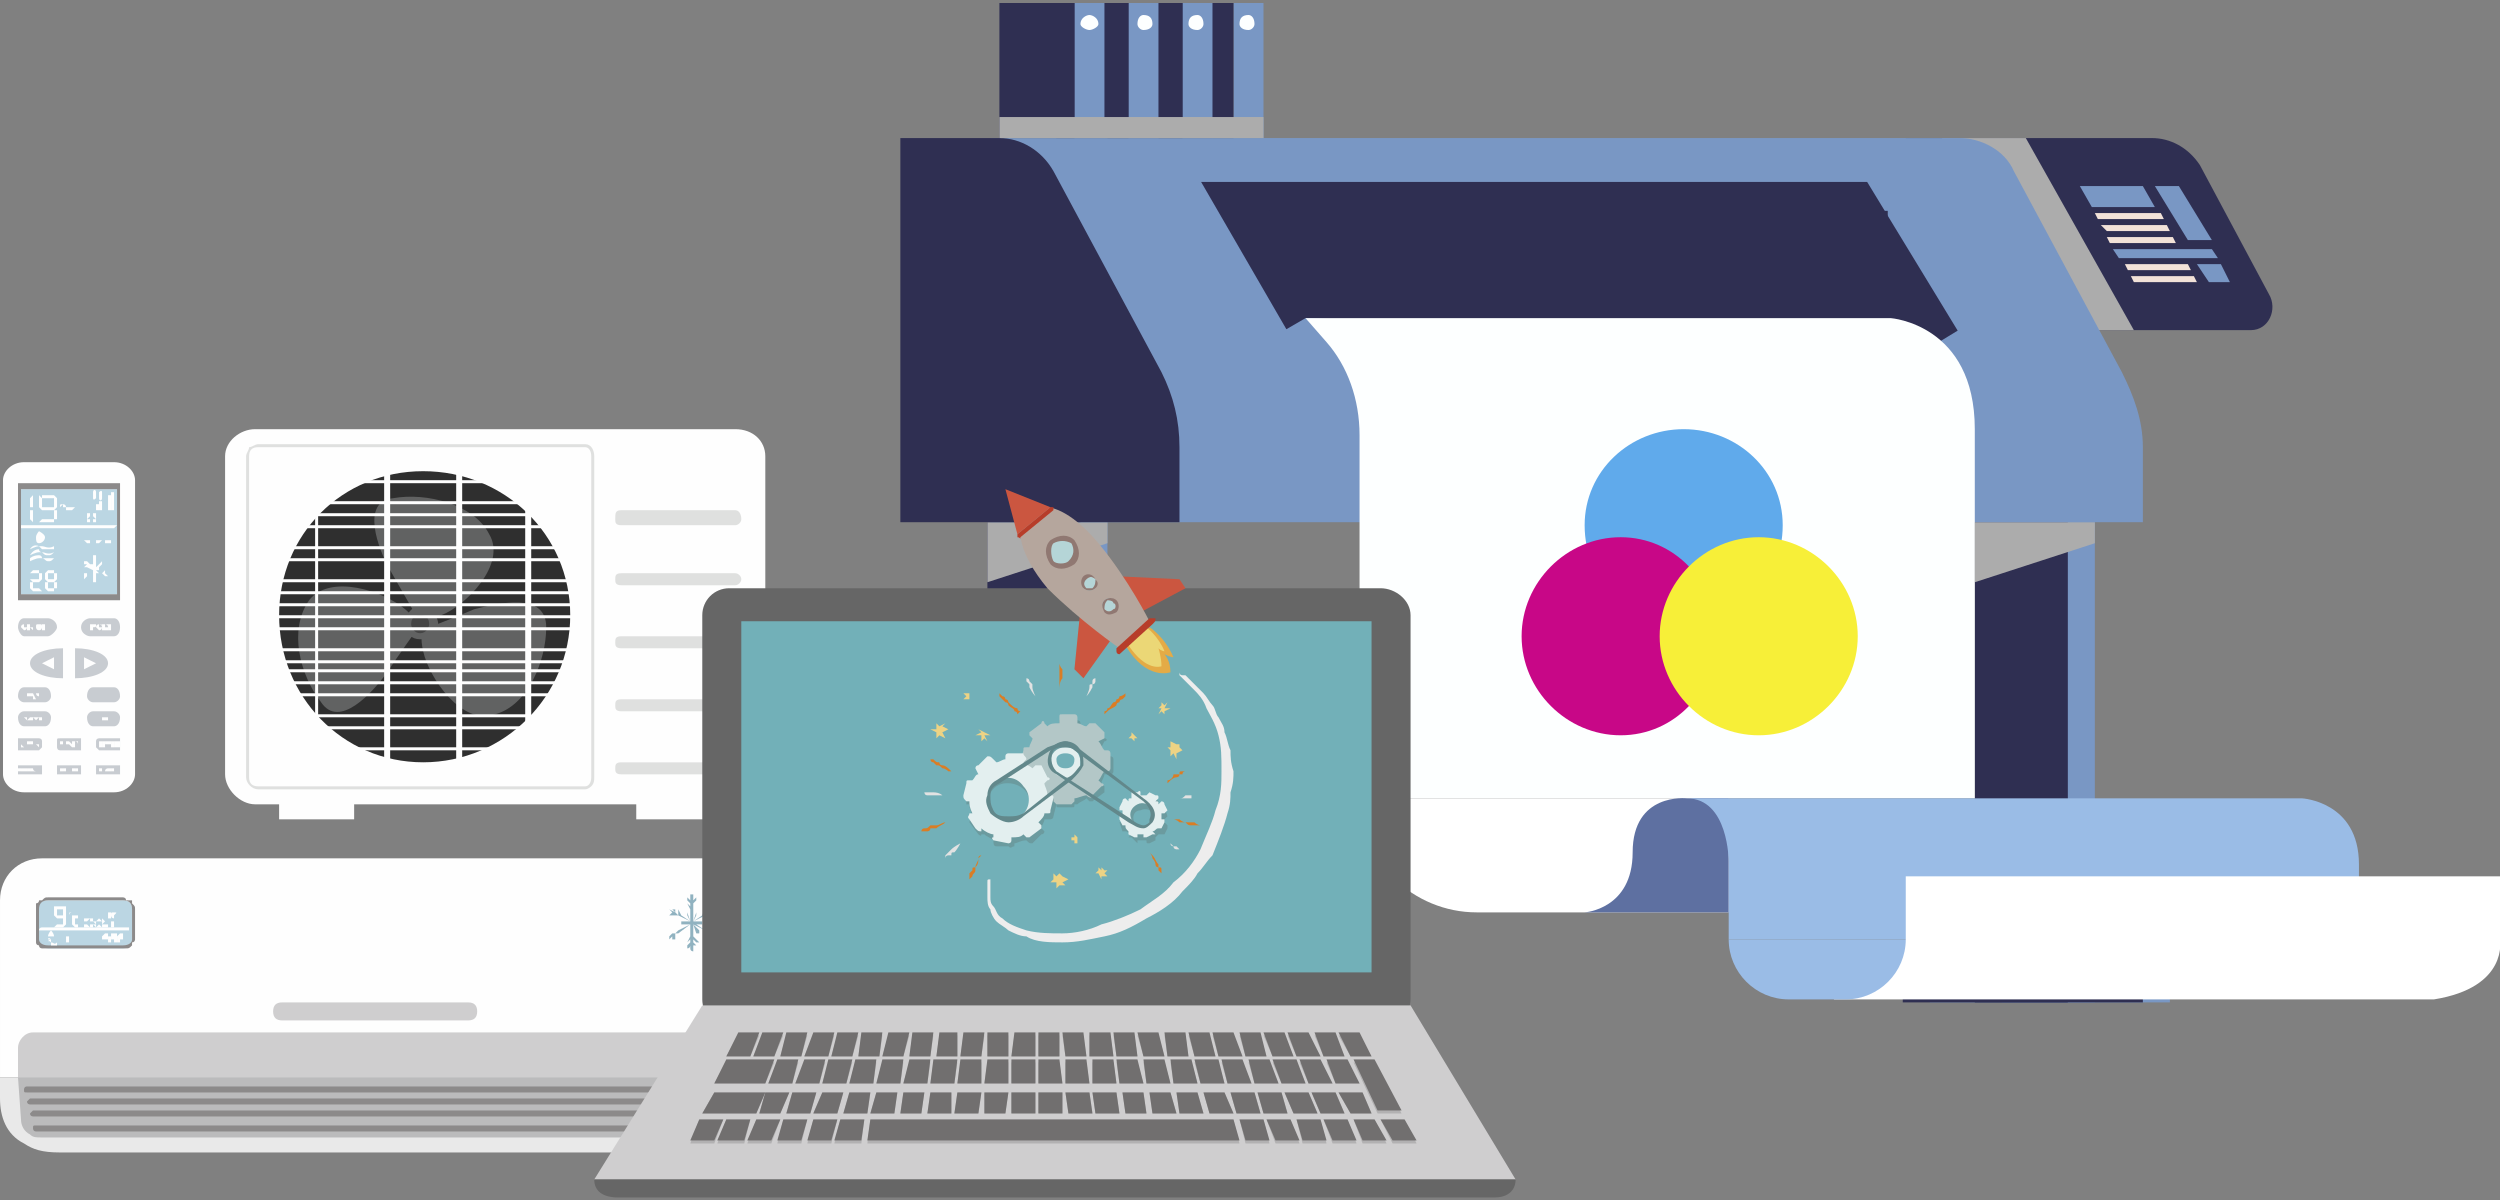 <?xml version="1.0" encoding="UTF-8"?>
<!DOCTYPE svg PUBLIC "-//W3C//DTD SVG 1.0//EN" "http://www.w3.org/TR/2001/REC-SVG-20010904/DTD/svg10.dtd">
<!-- Creator: CorelDRAW X7 -->
<svg xmlns="http://www.w3.org/2000/svg" xml:space="preserve" width="0.833in" height="0.4in" version="1.0" shape-rendering="geometricPrecision" text-rendering="geometricPrecision" image-rendering="optimizeQuality" fill-rule="evenodd" clip-rule="evenodd"
viewBox="0 0 833 400"
 xmlns:xlink="http://www.w3.org/1999/xlink">
 <rect x="0" y="0" width="833" height="400" fill="#808080" stroke="none"/>
 <g id="Layer_x0020_1">
  <g id="_2432180069792">
   <g>
    <path fill="#FEFEFE" fill-rule="nonzero" d="M250 300c0,-8 -6,-14 -14,-14l-222 0c-8,0 -14,6 -14,14l0 59 250 0 0 -59z"/>
    <path fill="#E9E9E9" fill-rule="nonzero" d="M0 359l0 7c0,6 2,12 8,15 3,2 6,3 12,3 1,0 1,0 1,0l208 0c0,0 0,0 1,0 5,0 9,-1 12,-3 6,-3 8,-9 8,-15l0 -7 -250 0z"/>
    <path fill="#CFCECF" fill-rule="nonzero" d="M244 349c0,-2 -2,-5 -5,-5l-228 0c-3,0 -5,3 -5,5l0 10 238 0 0 -10z"/>
    <path fill="#BBBBBC" fill-rule="nonzero" d="M10 378c1,1 2,1 4,1 0,0 0,0 0,0l221 0c1,0 1,0 1,0 2,0 3,0 4,-1 2,-1 3,-3 3,-5l1 -14 -238 0 1 14c0,2 1,4 3,5z"/>
    <path fill="#8C8A8A" fill-rule="nonzero" d="M242 363c0,1 0,1 -1,1l-232 0c-1,0 -1,0 -1,-1l0 0c0,0 0,-1 1,-1l232 0c1,0 1,1 1,1l0 0z"/>
    <path fill="#8C8A8A" fill-rule="nonzero" d="M241 367c0,1 -1,1 -1,1l-230 0c0,0 -1,0 -1,-1l0 0c0,0 1,-1 1,-1l230 0c0,0 1,1 1,1l0 0z"/>
    <path fill="#8C8A8A" fill-rule="nonzero" d="M240 371c0,1 -1,1 -1,1l-228 0c0,0 -1,0 -1,-1l0 0c0,0 1,-1 1,-1l228 0c0,0 1,1 1,1l0 0z"/>
    <path fill="#8C8A8A" fill-rule="nonzero" d="M239 376c0,0 0,1 -1,1l-226 0c-1,0 -1,-1 -1,-1l0 0c0,-1 0,-1 1,-1l226 0c1,0 1,0 1,1l0 0z"/>
    <path fill="#CFCECF" fill-rule="nonzero" d="M159 337c0,2 -1,3 -3,3l-62 0c-2,0 -3,-1 -3,-3l0 0c0,-2 1,-3 3,-3l62 0c2,0 3,1 3,3l0 0z"/>
    <path fill="#90B2C0" fill-rule="nonzero" d="M239 312l-2 -1 1 0c0,0 1,-1 1,-1 -1,0 -1,0 -1,0 0,0 0,0 0,0l-1 1 -1 -1 2 0c0,0 0,-1 0,-1 0,0 0,0 -1,0 0,0 0,0 0,0l-2 1 -3 -2 2 0c0,0 0,-1 0,-1 0,0 0,0 0,0l-3 0 4 -2 2 1c0,0 0,0 0,0 0,0 0,0 0,-1l0 0c0,0 0,0 0,0 0,0 0,0 0,0l-2 0 1 -1 2 1c0,0 0,0 0,0l0 0c0,0 0,-1 0,-1 0,0 0,0 0,0 0,0 0,0 0,0l-1 0 1 -1c0,0 0,0 0,0l0 0c0,-1 0,-1 0,-1 0,0 0,0 0,0l-2 1 1 -1c0,0 0,0 -1,0 0,0 0,0 0,0 0,0 0,0 0,0l0 2 -1 0 0 -1c0,-1 0,-1 0,-1 0,0 0,0 0,0 0,0 0,0 0,0l-1 3 -3 2 1 -2c0,-1 0,-1 0,-1 0,0 0,0 0,0 0,0 0,0 0,0 0,0 0,0 0,0l-1 3 0 -5 1 -1c0,0 0,0 0,0 0,0 0,0 0,0 0,0 0,0 0,0l-1 1 0 -1 1 -1c0,0 0,0 0,-1 0,0 0,0 0,0 0,0 0,0 0,0 0,0 0,0 0,0l-1 1 0 -2c0,0 0,0 -1,0l0 0c0,0 0,0 0,0l0 2 -1 -1c0,0 0,0 0,0 0,0 0,0 0,0 0,0 0,1 0,1l1 1 0 1 -1 -1c0,-1 0,-1 0,-1 0,0 0,0 0,1 -1,0 -1,0 0,0l1 2 0 4 -1 -3c0,0 0,0 0,0 0,0 0,0 0,0l0 0c0,0 0,0 0,0 0,1 0,1 0,1l1 2 -3 -2 -1 -2c0,0 0,0 0,0 0,0 0,0 0,0 0,0 0,0 0,0l0 2 -1 -1 0 -1c0,0 0,0 0,0 0,0 0,0 0,0 -1,0 -1,0 -1,0 0,0 0,0 0,0l1 1 -2 -1c0,0 0,0 0,0 0,0 0,0 0,0 0,0 0,0 0,0 0,0 0,0 0,0l1 1 -1 1c0,0 0,0 0,0 0,0 0,0 0,0l0 0c0,0 0,0 0,0l0 0 2 0 1 0 -2 1c0,0 0,0 0,0 0,0 0,0 0,0l0 0c0,0 0,0 0,0l2 -1 4 2 -3 0c0,0 0,1 0,1 0,0 0,0 0,0l0 0 3 0 -4 2 -2 0c0,0 0,0 0,0 0,0 0,0 0,0 0,0 0,0 0,0l2 0 -1 1 -2 0c0,0 0,0 0,0 0,0 0,0 0,0 0,0 0,0 0,0 0,0 0,0 0,0l1 0 -1 1c0,0 0,1 0,1 0,0 0,0 0,0 0,0 0,0 0,0l1 -1 0 1c0,0 0,0 0,0 0,0 0,0 0,0 0,0 0,0 0,0 1,0 1,0 1,0l0 -2 1 0 0 2c0,0 0,0 0,0 0,0 0,0 0,0l0 0c0,0 0,0 0,0 0,0 0,0 0,0l0 -2 4 -3 -1 3c0,0 0,0 0,0 0,0 0,0 0,0l0 0c0,0 0,0 0,0l0 0c0,0 0,0 0,0l1 -3 0 4 -1 2c0,0 0,0 0,0 0,0 0,0 0,0 0,0 0,0 0,0l1 -1 0 1 -1 1c0,0 0,0 0,0 0,0 0,1 0,1 1,0 1,-1 1,-1l0 0 0 1c0,1 1,1 1,1l0 0c0,0 0,0 0,-1l0 -1 1 0c0,1 0,1 0,1l0 0c0,0 0,0 0,-1 0,0 0,0 0,0 0,0 0,0 0,0l-1 -1 0 -1 1 1c0,0 0,0 0,0l0 0c0,0 1,0 1,0 0,0 0,0 0,0 0,0 0,0 0,0l-2 -2 0 -4 1 3c0,0 0,0 0,0 1,0 1,0 1,0 0,0 0,-1 0,-1l-2 -2 4 2 0 2c0,0 1,1 1,1l0 0c0,0 0,0 0,0l0 0c0,-1 0,-1 0,-1 0,0 0,0 0,0l0 -1 0 0 1 2c0,0 0,0 0,0l0 0c0,0 0,0 0,0l0 0c0,0 0,0 0,0 0,0 0,-1 0,-1l0 -1 1 1c1,0 1,0 1,0l0 0c0,0 0,0 0,0 0,0 0,0 0,0 0,0 0,0 0,0z"/>
    <path fill="#BBD6E3" fill-rule="nonzero" d="M44 313c0,1 -1,3 -3,3l-25 0c-2,0 -4,-2 -4,-3l0 -10c0,-2 2,-3 4,-3l25 0c2,0 3,1 3,3l0 10z"/>
    <path fill="#8C8A8A" fill-rule="nonzero" d="M44 303c0,-2 -1,-3 -3,-3l-25 0c-2,0 -3,1 -3,3l0 10c0,1 1,2 3,2l25 0c2,0 3,-1 3,-2l0 -10zm-3 13l-25 0c-1,0 -1,0 -2,0 0,0 -1,0 -1,-1 0,0 -1,0 -1,-1 0,0 0,-1 0,-1l0 -10c0,-1 0,-1 0,-2 0,0 1,0 1,-1 0,0 1,0 1,0 1,-1 1,-1 2,-1l25 0c0,0 1,0 1,1 1,0 1,0 2,0 0,1 0,1 0,1 1,1 1,1 1,2l0 10c0,0 0,1 -1,1 0,1 0,1 0,1 -1,1 -1,1 -2,1 0,0 -1,0 -1,0z"/>
    <path fill="#FEFEFE" fill-rule="nonzero" d="M16 309l0 -1 0 -2 0 -1 0 4zm0 -4l0 0 0 -2 0 -1 0 3z"/>
    <path fill="#FEFEFE" fill-rule="nonzero" d="M22 308l0 0 -1 0 0 -2 1 -1 0 3zm0 -3l-1 0 0 -2 1 -1 0 1 0 2zm0 -3l-1 1 -2 0 -1 -1 1 0 2 0 1 0zm0 3l-1 1 -2 0 -1 -1 1 0 2 0 1 0zm0 3l-1 1 -3 0 1 -1 2 0 1 0zm-3 -3l-1 0 0 -2 0 -1 1 1 0 2z"/>
    <path fill="#FEFEFE" fill-rule="nonzero" d="M26 309l-1 0 -1 -1 1 0 1 0 0 1zm0 -4l0 1 -1 0 -1 -1 1 0 1 0zm-1 3l-1 0 0 0 0 -1 1 0 0 1zm0 -1l-1 0 0 -1 0 -1 1 1 0 1z"/>
    <path fill="#FEFEFE" fill-rule="nonzero" d="M24 304c-1,0 -1,1 -1,1 0,0 0,0 1,0 0,0 0,0 0,0 0,0 0,-1 0,-1zm0 1c-1,0 -1,0 -1,0 0,-1 0,-1 1,-1 0,0 0,0 0,1 0,0 0,0 0,0z"/>
    <path fill="#FEFEFE" fill-rule="nonzero" d="M43 310c0,0 0,0 0,0l-29 0c0,0 -1,0 -1,0l0 0c0,-1 1,-1 1,-1l29 0c0,0 0,0 0,1l0 0z"/>
    <path fill="#FEFEFE" fill-rule="nonzero" d="M37 305c0,0 0,0 0,0 0,0 0,0 0,0 0,0 1,0 1,0 0,0 0,0 0,0 1,-1 1,-1 0,-1 0,0 0,0 0,0 -1,0 -1,0 -1,1 0,0 0,0 0,0 0,0 0,0 0,0 0,0 0,-1 0,-1 0,0 0,0 0,0 0,0 -1,0 -1,0 0,0 0,0 0,1 0,0 1,0 1,0 0,0 0,0 0,0 0,0 0,0 0,0 0,0 0,0 0,0 0,0 -1,0 -1,0 0,0 0,0 0,1 0,0 0,0 1,0 0,0 0,-1 0,-1 0,0 0,0 0,0 0,0 0,0 0,0 0,0 1,0 0,0 0,0 0,1 1,1 0,0 0,0 0,0 0,0 0,-1 0,-1 0,0 0,0 -1,0z"/>
    <polygon fill="#FEFEFE" fill-rule="nonzero" points="37,309 38,309 38,307 37,307 "/>
    <polygon fill="#FEFEFE" fill-rule="nonzero" points="38,309 38,309 38,306 38,306 "/>
    <polygon fill="#FEFEFE" fill-rule="nonzero" points="39,309 39,309 39,306 39,306 "/>
    <polygon fill="#FEFEFE" fill-rule="nonzero" points="40,309 40,309 40,305 40,305 "/>
    <polygon fill="#FEFEFE" fill-rule="nonzero" points="41,309 41,309 41,304 41,304 "/>
    <path fill="#FEFEFE" fill-rule="nonzero" d="M30 309l-2 0 0 0 0 -1 1 0 1 1zm0 -3l-1 1 -1 0 0 0 0 -1 2 0zm-2 2l0 1 0 -1 0 0 0 0 0 0zm0 -1l0 1 0 -1 0 0 0 0 0 0z"/>
    <path fill="#FEFEFE" fill-rule="nonzero" d="M32 308l0 1 -1 -1 0 0 1 0 0 0zm0 0l-1 -1 0 0 1 0 0 0 0 1zm-1 1l0 0 -1 0 0 0 0 -1 1 0 0 1zm0 -2l0 0 -1 0 0 0 0 -1 1 0 0 1zm-1 1l0 1 0 -1 0 0 0 0 0 0zm0 -1l0 1 0 -1 0 0 0 0 0 0z"/>
    <path fill="#FEFEFE" fill-rule="nonzero" d="M34 308l0 1 0 -1 0 0 0 0 0 0zm0 0l0 -1 0 0 0 0 0 0 0 1zm0 1l-1 0 0 0 -1 0 1 -1 0 0 1 1zm0 -2l-1 0 0 0 -1 0 1 -1 0 0 1 1zm-2 1l0 1 0 -1 0 0 0 0 0 0zm0 -1l0 1 0 -1 0 0 0 0 0 0z"/>
    <path fill="#FEFEFE" fill-rule="nonzero" d="M36 309l-2 0 1 -1 1 0 0 1zm-1 -1l-1 1 0 -1 1 0 0 0zm0 -1l-1 1 0 -2 1 1 0 0z"/>
    <polygon fill="#FEFEFE" fill-rule="nonzero" points="27,310 27,310 27,301 27,301 "/>
    <path fill="#FEFEFE" fill-rule="nonzero" d="M33 314l0 0 0 -1 0 0 0 1zm0 -1l0 -1 0 0 0 -1 0 2z"/>
    <path fill="#FEFEFE" fill-rule="nonzero" d="M36 314l0 0 0 0 0 -1 0 0 0 1zm0 -1l0 -1 0 0 0 -1 0 1 0 1zm0 -2l0 1 -1 0 0 -1 0 0 1 0 0 0zm0 2l0 0 -1 0 -1 0 1 -1 1 0 0 1zm0 1l0 0 -2 0 1 0 1 0 0 0zm-1 -2l-1 1 0 -1 1 -1 0 1 0 0z"/>
    <path fill="#FEFEFE" fill-rule="nonzero" d="M37 314l-1 0 0 -1 1 0 0 1zm0 -1l-1 0 0 -1 1 0 0 1z"/>
    <path fill="#FEFEFE" fill-rule="nonzero" d="M39 314l0 0 -1 0 0 -1 1 0 0 1zm0 -1l-1 -1 0 0 1 -1 0 1 0 1zm0 0l-1 0 -1 0 0 0 0 -1 1 0 1 1zm0 1l-1 0 -1 0 0 0 1 0 1 0zm0 -3l-1 1 -1 0 0 -1 1 0 1 0z"/>
    <path fill="#FEFEFE" fill-rule="nonzero" d="M41 314l0 0 0 0 0 -1 0 0 0 1zm0 0l0 0 -1 0 0 0 0 0 1 0 0 0zm0 -3l0 1 -1 0 0 -1 0 0 1 0zm0 2l0 0 -1 0 -1 0 1 -1 1 0 0 1zm-1 1l0 0 -1 0 0 -1 1 0 0 1zm0 -2l-1 1 0 -1 1 -1 0 1 0 0z"/>
    <path fill="#FEFEFE" fill-rule="nonzero" d="M18 312c0,0 -1,0 -1,0 0,0 -1,0 -1,0 0,-1 1,-2 1,-2 0,0 1,1 1,2z"/>
    <path fill="#FEFEFE" fill-rule="nonzero" d="M16 313l0 0c0,0 0,-1 1,0 0,0 0,0 0,0 1,0 1,0 2,0l0 0c0,0 -1,0 -1,0 0,0 0,0 -1,0 0,0 0,0 0,0 -1,0 -1,0 -1,0z"/>
    <path fill="#FEFEFE" fill-rule="nonzero" d="M16 314l0 0c0,0 0,-1 1,-1 0,0 0,0 0,1 1,0 1,0 2,0l0 0c0,0 -1,0 -1,0 0,0 0,0 -1,0 0,0 0,0 0,0 -1,-1 -1,0 -1,0z"/>
    <path fill="#FEFEFE" fill-rule="nonzero" d="M16 315l0 0c0,0 0,-1 1,-1 0,0 0,0 0,0 1,0 1,1 2,0l0 1c0,0 -1,0 -1,0 0,0 0,0 -1,0 0,-1 0,-1 0,-1 -1,0 -1,1 -1,1z"/>
    <path fill="#FEFEFE" fill-rule="nonzero" d="M22 313l0 0 0 -1 0 0 0 0 0 1zm0 1l-1 0 -1 0 1 0 1 0 0 0zm0 -1l-1 0 0 0 -1 0 1 0 0 0 1 0zm-2 1l0 0 0 0 0 -1 0 0 0 1zm2 -2l-1 0 -1 0 1 0 0 0 1 0z"/>
    <path fill="#FEFEFE" fill-rule="nonzero" d="M24 314l0 0 0 0 0 -1 0 0 0 1zm0 -1l0 0 0 -1 0 0 0 0 0 1zm0 1l0 0 -1 0 0 0 0 0 1 0 0 0zm0 -2l0 0 -1 0 0 0 0 0 1 0 0 0zm0 1l0 0 -1 0 -1 0 1 0 1 0 0 0zm-1 1l-1 0 0 0 0 -1 1 0 0 1zm0 -1l-1 0 0 -1 0 0 1 0 0 1z"/>
    <path fill="#FEFEFE" fill-rule="nonzero" d="M255 258c0,5 -4,10 -10,10l-160 0c-5,0 -10,-5 -10,-10l0 -106c0,-5 5,-9 10,-9l160 0c6,0 10,4 10,9l0 106z"/>
    <path fill="#2F2F2F" fill-rule="nonzero" d="M93 205c0,27 21,49 48,49 27,0 49,-22 49,-49 0,-27 -22,-48 -49,-48 -27,0 -48,21 -48,48z"/>
    <path fill="#616262" fill-rule="nonzero" d="M138 204c0,0 -4,-7 -8,-14 -4,-7 -10,-23 1,-24 11,-2 27,2 32,12 6,10 -8,24 -16,27 -9,3 -9,-1 -9,-1z"/>
    <path fill="#616262" fill-rule="nonzero" d="M143 209c0,0 8,-3 15,-6 8,-2 24,-6 24,6 0,11 -6,26 -17,29 -11,4 -22,-12 -24,-21 -2,-9 2,-8 2,-8z"/>
    <path fill="#616262" fill-rule="nonzero" d="M138 211c0,0 -5,7 -9,13 -5,7 -16,19 -22,10 -7,-9 -11,-24 -4,-34 7,-9 25,-3 32,3 7,6 3,8 3,8z"/>
    <path fill="#616262" fill-rule="nonzero" d="M146 208c0,3 -3,5 -6,5 -3,0 -5,-2 -5,-5 0,-3 2,-6 5,-6 3,0 6,3 6,6z"/>
    <path fill="#454545" fill-rule="nonzero" d="M143 208c0,1 -1,3 -3,3 -2,0 -3,-2 -3,-3 0,-2 1,-3 3,-3 2,0 3,1 3,3z"/>
    <path fill="#DFE0DF" fill-rule="nonzero" d="M86 149c-2,0 -3,1 -3,3l0 107c0,2 1,3 3,3l109 0c1,0 2,-1 2,-3l0 -107c0,-2 -1,-3 -2,-3l-109 0zm109 114l-109 0c-2,0 -4,-2 -4,-4l0 -107c0,-1 1,-2 1,-3 1,0 2,-1 3,-1l109 0c2,0 3,2 3,4l0 107c0,1 0,2 -1,3 0,0 -1,1 -2,1z"/>
    <polygon fill="#FEFEFE" fill-rule="nonzero" points="105,244 106,244 106,163 105,163 "/>
    <polygon fill="#FEFEFE" fill-rule="nonzero" points="128,256 130,256 130,155 128,155 "/>
    <polygon fill="#FEFEFE" fill-rule="nonzero" points="152,256 154,256 154,155 152,155 "/>
    <polygon fill="#FEFEFE" fill-rule="nonzero" points="175,246 177,246 177,165 175,165 "/>
    <polygon fill="#FEFEFE" fill-rule="nonzero" points="103,161 178,161 178,160 103,160 "/>
    <polygon fill="#FEFEFE" fill-rule="nonzero" points="103,164 178,164 178,164 103,164 "/>
    <polygon fill="#FEFEFE" fill-rule="nonzero" points="103,168 178,168 178,167 103,167 "/>
    <polygon fill="#FEFEFE" fill-rule="nonzero" points="103,172 178,172 178,171 103,171 "/>
    <polygon fill="#FEFEFE" fill-rule="nonzero" points="95,176 186,176 186,175 95,175 "/>
    <polygon fill="#FEFEFE" fill-rule="nonzero" points="95,179 186,179 186,179 95,179 "/>
    <polygon fill="#FEFEFE" fill-rule="nonzero" points="88,183 193,183 193,182 88,182 "/>
    <polygon fill="#FEFEFE" fill-rule="nonzero" points="88,187 193,187 193,186 88,186 "/>
    <polygon fill="#FEFEFE" fill-rule="nonzero" points="88,190 193,190 193,190 88,190 "/>
    <polygon fill="#FEFEFE" fill-rule="nonzero" points="88,194 193,194 193,193 88,193 "/>
    <polygon fill="#FEFEFE" fill-rule="nonzero" points="102,250 177,250 177,249 102,249 "/>
    <polygon fill="#FEFEFE" fill-rule="nonzero" points="102,246 177,246 177,246 102,246 "/>
    <polygon fill="#FEFEFE" fill-rule="nonzero" points="102,243 177,243 177,242 102,242 "/>
    <polygon fill="#FEFEFE" fill-rule="nonzero" points="102,239 177,239 177,238 102,238 "/>
    <polygon fill="#FEFEFE" fill-rule="nonzero" points="94,235 185,235 185,235 94,235 "/>
    <polygon fill="#FEFEFE" fill-rule="nonzero" points="94,232 185,232 185,231 94,231 "/>
    <polygon fill="#FEFEFE" fill-rule="nonzero" points="87,228 192,228 192,227 87,227 "/>
    <polygon fill="#FEFEFE" fill-rule="nonzero" points="87,224 192,224 192,223 87,223 "/>
    <polygon fill="#FEFEFE" fill-rule="nonzero" points="87,221 192,221 192,220 87,220 "/>
    <polygon fill="#FEFEFE" fill-rule="nonzero" points="87,217 192,217 192,216 87,216 "/>
    <polygon fill="#FEFEFE" fill-rule="nonzero" points="89,206 194,206 194,205 89,205 "/>
    <polygon fill="#FEFEFE" fill-rule="nonzero" points="89,210 194,210 194,209 89,209 "/>
    <polygon fill="#FEFEFE" fill-rule="nonzero" points="89,213 194,213 194,213 89,213 "/>
    <polygon fill="#FEFEFE" fill-rule="nonzero" points="87,198 192,198 192,197 87,197 "/>
    <polygon fill="#FEFEFE" fill-rule="nonzero" points="87,202 192,202 192,201 87,201 "/>
    <polygon fill="#FEFEFE" fill-rule="nonzero" points="93,273 118,273 118,265 93,265 "/>
    <polygon fill="#FEFEFE" fill-rule="nonzero" points="212,273 238,273 238,265 212,265 "/>
    <path fill="#DFE0DF" fill-rule="nonzero" d="M247 173c0,1 -1,2 -2,2l-38 0c-2,0 -2,-1 -2,-2l0 0c0,-2 0,-3 2,-3l38 0c1,0 2,1 2,3l0 0z"/>
    <path fill="#DFE0DF" fill-rule="nonzero" d="M247 193c0,1 -1,2 -2,2l-38 0c-2,0 -2,-1 -2,-2l0 0c0,-1 0,-2 2,-2l38 0c1,0 2,1 2,2l0 0z"/>
    <path fill="#DFE0DF" fill-rule="nonzero" d="M247 214c0,1 -1,2 -2,2l-38 0c-2,0 -2,-1 -2,-2l0 0c0,-1 0,-2 2,-2l38 0c1,0 2,1 2,2l0 0z"/>
    <path fill="#DFE0DF" fill-rule="nonzero" d="M247 235c0,1 -1,2 -2,2l-38 0c-2,0 -2,-1 -2,-2l0 0c0,-1 0,-2 2,-2l38 0c1,0 2,1 2,2l0 0z"/>
    <path fill="#DFE0DF" fill-rule="nonzero" d="M247 256c0,1 -1,2 -2,2l-38 0c-2,0 -2,-1 -2,-2l0 0c0,-1 0,-2 2,-2l38 0c1,0 2,1 2,2l0 0z"/>
    <path fill="#FEFEFE" fill-rule="nonzero" d="M45 258c0,3 -3,6 -7,6l-30 0c-4,0 -7,-3 -7,-6l0 -98c0,-3 3,-6 7,-6l30 0c4,0 7,3 7,6l0 98z"/>
    <polygon fill="#BBD6E3" fill-rule="nonzero" points="7,198 39,198 39,163 7,163 "/>
    <path fill="#8C8A8A" fill-rule="nonzero" d="M40 161l-34 0 0 39 34 0 0 -39zm-1 2l0 35 -32 0 0 -35 32 0z"/>
    <path fill="#C8CCD1" fill-rule="nonzero" d="M19 209c0,1 -2,3 -3,3l-8 0c-1,0 -2,-2 -2,-3l0 0c0,-2 1,-3 2,-3l8 0c1,0 3,1 3,3l0 0z"/>
    <path fill="#C8CCD1" fill-rule="nonzero" d="M40 209c0,2 -1,3 -2,3l-8 0c-1,0 -3,-1 -3,-3l0 0c0,-2 2,-3 3,-3l8 0c1,0 2,1 2,3l0 0z"/>
    <path fill="#C8CCD1" fill-rule="nonzero" d="M10 221c0,3 5,5 11,5l0 -10c-6,0 -11,2 -11,5z"/>
    <path fill="#C8CCD1" fill-rule="nonzero" d="M25 216l0 10c6,0 11,-2 11,-5 0,-3 -5,-5 -11,-5z"/>
    <path fill="#C8CCD1" fill-rule="nonzero" d="M17 232c0,1 -1,2 -2,2l-7 0c-1,0 -2,-1 -2,-2l0 0c0,-2 1,-3 2,-3l7 0c1,0 2,1 2,3l0 0z"/>
    <path fill="#C8CCD1" fill-rule="nonzero" d="M40 232c0,1 -1,2 -2,2l-7 0c-1,0 -2,-1 -2,-2l0 0c0,-2 1,-3 2,-3l7 0c1,0 2,1 2,3l0 0z"/>
    <path fill="#C8CCD1" fill-rule="nonzero" d="M17 239c0,2 -1,3 -2,3l-7 0c-1,0 -2,-1 -2,-3l0 0c0,-1 1,-2 2,-2l7 0c1,0 2,1 2,2l0 0z"/>
    <path fill="#C8CCD1" fill-rule="nonzero" d="M40 239c0,2 -1,3 -2,3l-7 0c-1,0 -2,-1 -2,-3l0 0c0,-1 1,-2 2,-2l7 0c1,0 2,1 2,2l0 0z"/>
    <path fill="#C8CCD1" fill-rule="nonzero" d="M14 249c0,0 -1,1 -1,1l-7 0c0,0 0,-1 0,-1l0 -2c0,-1 0,-1 0,-1l7 0c0,0 1,0 1,1l0 2z"/>
    <path fill="#C8CCD1" fill-rule="nonzero" d="M40 249c0,0 0,1 0,1l-7 0c0,0 -1,-1 -1,-1l0 -2c0,-1 1,-1 1,-1l7 0c0,0 0,0 0,1l0 2z"/>
    <path fill="#C8CCD1" fill-rule="nonzero" d="M27 249c0,0 0,1 0,1l-7 0c-1,0 -1,-1 -1,-1l0 -2c0,-1 0,-1 1,-1l7 0c0,0 0,0 0,1l0 2z"/>
    <path fill="#C8CCD1" fill-rule="nonzero" d="M14 258c0,0 -1,0 -1,0l-7 0c0,0 0,0 0,0l0 -3c0,0 0,0 0,0l7 0c0,0 1,0 1,0l0 3z"/>
    <path fill="#C8CCD1" fill-rule="nonzero" d="M40 258c0,0 0,0 0,0l-7 0c0,0 -1,0 -1,0l0 -3c0,0 1,0 1,0l7 0c0,0 0,0 0,0l0 3z"/>
    <path fill="#C8CCD1" fill-rule="nonzero" d="M27 258c0,0 0,0 0,0l-7 0c-1,0 -1,0 -1,0l0 -3c0,0 0,0 1,0l7 0c0,0 0,0 0,0l0 3z"/>
    <path fill="#FEFEFE" fill-rule="nonzero" d="M8 209c0,0 0,0 0,0 1,0 1,0 1,0 0,-1 0,-1 -1,-1 0,0 0,0 0,1zm1 0c0,0 0,1 -1,1 0,0 -1,-1 -1,-1 0,-1 1,-1 1,-1 1,0 1,0 1,1z"/>
    <path fill="#FEFEFE" fill-rule="nonzero" d="M9 210l0 -2 1 0 0 1c0,0 1,0 1,0l0 0c0,0 0,0 0,-1l0 0 0 0 0 2 0 0 -1 -1c0,0 0,0 0,-1l0 0c0,1 0,1 0,1l0 1 -1 0z"/>
    <polygon fill="#FEFEFE" fill-rule="nonzero" points="11,210 12,208 12,208 11,210 "/>
    <path fill="#FEFEFE" fill-rule="nonzero" d="M13 209c0,0 0,0 0,0 0,0 0,0 0,0 0,-1 0,-1 0,-1 0,0 0,0 0,1zm1 0c0,0 0,1 -1,1 -1,0 -1,-1 -1,-1 0,-1 0,-1 1,-1 1,0 1,0 1,1z"/>
    <polygon fill="#FEFEFE" fill-rule="nonzero" points="14,208 15,208 15,208 15,208 15,209 15,209 15,209 15,209 15,210 14,210 "/>
    <polygon fill="#FEFEFE" fill-rule="nonzero" points="16,208 17,208 17,208 16,208 16,209 17,209 17,209 16,209 16,210 16,210 "/>
    <path fill="#FEFEFE" fill-rule="nonzero" d="M32 209c0,0 0,0 0,-1l0 0c0,1 0,1 -1,1l0 1 0 0 0 -1c0,0 0,0 0,-1l0 0c0,1 0,1 0,1l0 1 -1 0 0 -2 1 0 0 1c0,0 0,0 0,0l0 0c0,0 0,0 0,0l0 -1 1 0 0 2 0 0 0 -1z"/>
    <path fill="#FEFEFE" fill-rule="nonzero" d="M33 209c0,0 0,0 0,0 1,0 1,0 1,0 0,0 0,-1 -1,-1 0,0 0,1 0,1zm1 0c0,0 0,1 -1,1 0,0 -1,-1 -1,-1 0,-1 1,-1 1,-1 1,0 1,0 1,1z"/>
    <path fill="#FEFEFE" fill-rule="nonzero" d="M35 209c0,0 0,0 0,0 0,0 1,0 1,0 0,-1 -1,-1 -1,-1 0,0 0,0 0,0l0 1zm-1 -1c1,0 1,0 1,0 0,0 1,0 1,0 0,0 0,0 0,1 0,0 0,0 0,1 0,0 -1,0 -1,0 0,0 0,0 -1,0l0 -2z"/>
    <polygon fill="#FEFEFE" fill-rule="nonzero" points="37,209 37,209 37,209 37,209 37,210 36,210 36,208 37,208 37,208 37,208 37,209 37,209 "/>
    <polygon fill="#FEFEFE" fill-rule="nonzero" points="18,221 18,223 16,222 14,221 16,220 18,219 "/>
    <polygon fill="#FEFEFE" fill-rule="nonzero" points="28,221 28,223 30,222 32,221 30,220 28,219 "/>
    <polygon fill="#FEFEFE" fill-rule="nonzero" points="9,231 10,231 10,231 9,231 9,231 10,231 10,232 9,232 9,233 9,233 "/>
    <path fill="#FEFEFE" fill-rule="nonzero" d="M11 232l0 -1c0,0 0,0 0,0l0 0c0,0 0,0 0,0l0 1 0 0zm-1 0l0 1 0 0 0 -2 1 0 1 2 -1 0 0 -1 -1 0z"/>
    <path fill="#FEFEFE" fill-rule="nonzero" d="M12 233l0 -2 0 0 1 0c0,1 0,1 0,1l0 0c0,0 0,-1 0,-1l0 0 0 0 0 2 0 0 0 -1c-1,0 -1,-1 -1,-1l0 0c0,0 0,1 0,1l0 1 0 0z"/>
    <path fill="#FEFEFE" fill-rule="nonzero" d="M8 240c0,0 0,0 1,0 0,0 0,0 0,0 0,0 0,0 0,0 -1,-1 -1,-1 -1,-1 0,0 0,0 1,0 0,0 0,0 0,0l0 0c0,0 0,0 0,0 0,0 -1,0 -1,0 0,0 1,0 1,0 0,0 0,1 0,1 0,0 0,0 0,0 -1,0 -1,0 -1,0l0 0z"/>
    <path fill="#FEFEFE" fill-rule="nonzero" d="M10 240l0 -1c0,0 0,0 0,0l0 0c0,0 0,0 0,0l0 1 0 0zm0 0l0 0 -1 0 1 -1 1 0 0 1 0 0 0 0 -1 0z"/>
    <path fill="#FEFEFE" fill-rule="nonzero" d="M12 240l-1 -1 0 0 1 0c0,1 0,1 0,1l0 0c0,0 0,0 0,-1l0 0 1 0 -1 1 0 0z"/>
    <polygon fill="#FEFEFE" fill-rule="nonzero" points="14,240 13,240 13,240 14,240 14,240 13,240 13,239 14,239 14,239 13,239 13,239 14,239 "/>
    <path fill="#FEFEFE" fill-rule="nonzero" d="M8 249l-1 0c0,-1 0,-1 0,-1l0 0c0,0 0,0 0,1l0 0 0 0 0 -1 0 -1 0 0 0 1c0,0 0,0 0,0l0 0c0,0 0,0 0,0l1 -1 0 0 -1 1 1 1 0 0z"/>
    <polygon fill="#FEFEFE" fill-rule="nonzero" points="8,248 9,248 9,248 8,248 "/>
    <polygon fill="#FEFEFE" fill-rule="nonzero" points="9,247 10,247 10,248 9,248 9,248 10,248 10,248 9,248 9,249 9,249 "/>
    <path fill="#FEFEFE" fill-rule="nonzero" d="M11 248l0 0c0,0 0,0 0,-1l0 0c0,1 0,1 0,1l-1 0 1 0zm-1 0l0 1 0 0 0 -2 1 0 0 2 0 0 0 -1 -1 0z"/>
    <path fill="#FEFEFE" fill-rule="nonzero" d="M12 249l0 -2 0 0 0 1c0,0 1,0 1,0l0 0c0,0 0,0 0,0l0 -1 0 0 0 2 0 0 -1 -1c0,0 0,0 0,0l0 0c0,0 0,0 0,0l0 1 0 0z"/>
    <polygon fill="#FEFEFE" fill-rule="nonzero" points="6,256 6,256 6,256 7,256 7,256 7,256 7,257 6,257 "/>
    <path fill="#FEFEFE" fill-rule="nonzero" d="M8 256l0 1c0,0 0,0 0,0 0,0 0,0 0,0l0 -1 1 0 0 1c0,0 -1,0 -1,0 -1,0 -1,0 -1,0l0 -1 1 0z"/>
    <path fill="#FEFEFE" fill-rule="nonzero" d="M9 256l0 0c1,0 1,0 1,0 0,0 0,0 -1,0 0,0 0,0 0,0l0 0zm0 0c0,0 0,0 0,0 1,0 1,0 1,0 0,0 0,0 0,0 0,0 0,1 0,1l0 0c0,0 0,0 0,0 0,0 0,0 0,0l0 0c0,0 0,0 0,0 0,0 0,0 -1,0l0 0 0 0 0 0 0 -1z"/>
    <path fill="#FEFEFE" fill-rule="nonzero" d="M11 257c0,0 0,0 0,0 0,0 0,0 0,0 0,0 0,0 0,0l0 0 0 0zm0 -1l0 0c0,0 0,0 0,0 0,0 0,0 0,0 0,0 0,0 0,0l0 0zm-1 0c0,0 1,0 1,0 0,0 0,0 0,0 0,0 1,0 1,0 0,0 -1,0 -1,0l0 0c0,1 1,1 1,1 0,0 0,0 -1,0 0,0 0,0 0,0 0,0 -1,0 -1,0l0 -1z"/>
    <path fill="#FEFEFE" fill-rule="nonzero" d="M12 257c0,0 0,0 1,0 0,0 0,0 0,0 0,-1 0,-1 0,-1 -1,0 -1,0 -1,1zm1 0c0,0 0,0 0,0 -1,0 -1,0 -1,0 0,-1 0,-1 1,-1 0,0 0,0 0,1z"/>
    <path fill="#FEFEFE" fill-rule="nonzero" d="M20 257c0,0 0,0 0,0 1,0 1,0 1,0 0,0 0,0 -1,0 0,0 0,-1 0,-1 0,0 0,0 1,0 0,0 0,0 0,0l0 0c0,0 0,0 0,0 -1,0 -1,0 -1,0 0,0 0,0 1,0 0,0 0,1 0,1 0,0 0,0 -1,0 0,0 0,0 0,0l0 0z"/>
    <polygon fill="#FEFEFE" fill-rule="nonzero" points="21,256 22,256 22,257 22,257 22,257 21,257 "/>
    <polygon fill="#FEFEFE" fill-rule="nonzero" points="23,257 23,257 23,257 24,257 24,257 23,257 23,256 24,256 24,256 23,256 23,256 23,256 "/>
    <polygon fill="#FEFEFE" fill-rule="nonzero" points="25,257 24,257 24,257 25,257 25,257 24,257 24,256 25,256 25,256 24,256 24,256 25,256 "/>
    <path fill="#FEFEFE" fill-rule="nonzero" d="M25 256c1,0 1,0 1,0 0,0 0,0 0,0 0,0 0,0 0,0 0,0 0,0 -1,0l0 0zm0 0c0,0 0,0 1,0 0,0 0,0 0,0 0,0 0,0 0,0 0,0 0,1 0,1 0,0 0,0 0,0 0,0 0,0 -1,0l0 0 0 0 0 -1z"/>
    <polygon fill="#FEFEFE" fill-rule="nonzero" points="21,248 20,248 20,247 21,247 21,248 21,248 21,249 21,249 "/>
    <polygon fill="#FEFEFE" fill-rule="nonzero" points="23,248 22,248 22,249 23,249 23,249 22,249 22,247 23,247 23,248 22,248 22,248 23,248 "/>
    <path fill="#FEFEFE" fill-rule="nonzero" d="M24 248c0,0 0,0 0,0l0 0c0,0 0,0 0,0l0 1 0 0 -1 -1c0,0 0,0 0,0l0 0c0,0 0,0 0,0l0 1 0 0 0 -2 0 0 1 1c0,0 0,0 0,0l0 0c0,0 0,0 0,0l0 -1 1 0 0 2 -1 0 0 -1z"/>
    <path fill="#FEFEFE" fill-rule="nonzero" d="M25 248c0,0 0,0 0,0 1,0 1,0 1,0 0,0 0,-1 -1,-1 0,0 0,0 0,0l0 1zm0 -1c0,0 0,0 0,0 1,0 1,0 1,0 0,0 0,1 0,1 0,0 0,0 0,0 0,0 0,0 -1,0 0,0 0,0 0,0l0 1 0 0 0 -2z"/>
    <polygon fill="#FEFEFE" fill-rule="nonzero" points="33,248 33,248 33,247 34,247 34,248 34,248 34,249 33,249 "/>
    <polygon fill="#FEFEFE" fill-rule="nonzero" points="34,249 35,249 35,247 34,247 "/>
    <path fill="#FEFEFE" fill-rule="nonzero" d="M37 248c0,0 -1,0 -1,0l0 0c0,0 0,0 0,0l0 1 0 0 0 -1c0,0 0,0 -1,0l0 0c0,0 0,0 0,0l0 1 0 0 0 -2 1 0 0 1c0,0 0,0 0,0l0 0c0,0 0,0 0,0l0 -1 1 0 0 2 0 0 0 -1z"/>
    <polygon fill="#FEFEFE" fill-rule="nonzero" points="38,248 38,248 38,249 38,249 38,249 37,249 37,247 38,247 38,248 38,248 38,248 38,248 "/>
    <path fill="#FEFEFE" fill-rule="nonzero" d="M39 248l0 0c0,0 0,0 0,0 0,0 0,-1 0,-1 0,0 0,0 0,0l0 1zm-1 -1c1,0 1,0 1,0 0,0 0,0 1,0 0,0 0,1 0,1 0,0 0,0 -1,0l0 0c0,0 1,0 1,0 0,1 0,1 0,1l-1 0c0,0 0,0 0,-1 0,0 0,0 0,0l0 0 0 1 -1 0 0 -2z"/>
    <polygon fill="#FEFEFE" fill-rule="nonzero" points="33,256 34,256 34,257 34,257 34,257 33,257 "/>
    <polygon fill="#FEFEFE" fill-rule="nonzero" points="35,257 35,257 35,256 35,256 "/>
    <path fill="#FEFEFE" fill-rule="nonzero" d="M37 257c0,0 -1,0 -1,0 0,0 0,0 0,0 -1,0 -1,0 -1,0 0,-1 1,-1 1,-1 0,0 1,0 1,0l0 0c0,0 -1,0 -1,0 0,0 0,0 0,1 0,0 0,0 0,0 0,0 0,0 0,0l0 0 0 0 0 -1 1 0 0 1z"/>
    <polygon fill="#FEFEFE" fill-rule="nonzero" points="37,256 37,256 38,256 38,256 38,256 38,257 38,257 38,257 37,257 37,257 37,257 37,256 "/>
    <polygon fill="#FEFEFE" fill-rule="nonzero" points="39,256 39,256 39,256 40,256 40,256 39,256 39,257 39,257 "/>
    <polygon fill="#FEFEFE" fill-rule="nonzero" points="35,231 35,232 36,232 36,232 35,232 35,233 35,233 35,232 34,232 34,232 35,232 35,231 "/>
    <polygon fill="#FEFEFE" fill-rule="nonzero" points="34,240 36,240 36,239 34,239 "/>
    <path fill="#FEFEFE" fill-rule="nonzero" d="M11 174l-1 -1 0 -3 1 0 0 4zm0 -5l-1 0 0 -3 1 -1 0 4z"/>
    <path fill="#FEFEFE" fill-rule="nonzero" d="M19 173l-1 0 0 0 0 -3 1 0 0 3zm0 -4l-1 0 0 -3 0 -1 1 1 0 3zm-1 -4l0 1 -4 0 0 -1 0 0 4 0 0 0zm1 4l-1 1 -4 0 -1 -1 1 0 4 0 1 0zm-1 5l0 0 -5 0 1 -1 4 0 0 1zm-4 -5l-1 0 0 -3 0 -1 1 1 0 3z"/>
    <path fill="#FEFEFE" fill-rule="nonzero" d="M25 174l-3 0 0 0 0 0 2 0 1 0zm0 -5l-1 1 -2 0 0 0 0 -1 3 0zm-3 4l0 1 0 -1 0 -1 0 0 0 1zm0 -2l0 1 0 -2 0 0 0 0 0 1z"/>
    <path fill="#FEFEFE" fill-rule="nonzero" d="M21 168c0,0 -1,1 -1,1 0,0 1,0 1,0 0,0 0,0 0,0 0,0 0,-1 0,-1zm0 1c-1,0 -1,0 -1,0 0,-1 0,-1 1,-1 0,0 1,0 1,1 0,0 -1,0 -1,0z"/>
    <path fill="#FEFEFE" fill-rule="nonzero" d="M39 175c0,0 -1,1 -1,1l-31 0c0,0 0,-1 0,-1l0 0c0,0 0,0 0,0l31 0c0,0 1,0 1,0l0 0z"/>
    <path fill="#FEFEFE" fill-rule="nonzero" d="M33 165c0,0 0,0 0,0 0,0 0,0 0,0 0,0 0,0 0,0 0,0 1,0 1,0 0,-1 0,-1 0,-1 0,0 0,-1 -1,0 0,0 0,0 0,1 0,0 0,0 0,0 -1,0 -1,0 -1,0 0,0 0,0 0,-1 0,0 0,0 0,0 0,-1 -1,-1 -1,0 0,0 0,0 0,1 0,0 1,0 1,0 0,0 0,0 0,0 0,0 0,0 0,0 0,0 0,0 0,0 0,0 -1,0 -1,0 0,1 0,1 0,1 0,0 0,1 1,0 0,0 0,0 0,-1 0,0 0,0 1,0 0,0 0,0 0,0 0,0 0,0 0,1 0,0 0,0 0,0 0,1 1,1 1,0 0,0 0,0 0,-1 0,0 -1,0 -1,0z"/>
    <polygon fill="#FEFEFE" fill-rule="nonzero" points="32,170 33,170 33,168 32,168 "/>
    <polygon fill="#FEFEFE" fill-rule="nonzero" points="33,170 34,170 34,167 33,167 "/>
    <polygon fill="#FEFEFE" fill-rule="nonzero" points="35,170 35,170 35,166 35,166 "/>
    <polygon fill="#FEFEFE" fill-rule="nonzero" points="36,170 37,170 37,165 36,165 "/>
    <polygon fill="#FEFEFE" fill-rule="nonzero" points="37,170 38,170 38,164 37,164 "/>
    <path fill="#FEFEFE" fill-rule="nonzero" d="M29 174l-2 0 0 0 0 0 2 0 0 0zm0 -3l0 0 -2 0 0 0 0 0 2 0zm-2 3l0 0 0 0 0 -1 0 0 0 1zm0 -2l0 1 0 -2 0 0 0 0 0 1z"/>
    <path fill="#FEFEFE" fill-rule="nonzero" d="M32 174l0 0 -1 0 0 -1 1 0 0 1zm0 -1l-1 -1 0 -1 1 0 0 0 0 2zm0 1l-1 0 -1 0 0 0 0 0 1 0 1 0zm0 -3l-1 0 -1 0 0 0 0 0 1 0 1 0zm-2 3l0 0 -1 0 0 -1 1 0 0 1zm0 -2l-1 1 0 -2 1 0 0 0 0 1z"/>
    <path fill="#FEFEFE" fill-rule="nonzero" d="M35 174l0 0 0 0 0 -1 0 0 0 1zm0 -1l0 -1 0 -1 0 0 0 0 0 2zm0 1l-1 0 -1 0 0 0 0 0 1 0 1 0zm0 -3l-1 0 -1 0 0 0 0 0 1 0 1 0zm-2 3l0 0 0 0 0 -1 0 0 0 1zm0 -2l0 1 0 -2 0 0 0 0 0 1z"/>
    <path fill="#FEFEFE" fill-rule="nonzero" d="M38 174l-2 0 0 0 2 0 0 0zm-2 0l0 0 0 -1 0 0 0 1zm0 -2l0 1 0 -2 0 0 0 1z"/>
    <polygon fill="#FEFEFE" fill-rule="nonzero" points="26,175 26,175 26,163 26,163 "/>
    <path fill="#FEFEFE" fill-rule="nonzero" d="M26 182l0 0 0 -1 0 -1 0 2zm0 -2l0 0 0 -1 0 0 0 1z"/>
    <path fill="#FEFEFE" fill-rule="nonzero" d="M30 182l0 0 0 0 0 -1 0 -1 0 2zm0 -2l0 0 0 -1 0 0 0 0 0 1zm0 -1l0 0 -1 0 -1 0 1 0 1 0 0 0zm0 1l0 1 -1 0 -1 -1 1 0 1 0 0 0zm0 2l0 0 -2 0 1 0 1 0 0 0zm-2 -2l0 0 0 -1 0 0 0 0 0 1z"/>
    <path fill="#FEFEFE" fill-rule="nonzero" d="M31 182l0 0 0 -1 0 0 0 1zm0 -1l0 0 0 -1 0 0 0 1z"/>
    <path fill="#FEFEFE" fill-rule="nonzero" d="M34 182l0 0 0 0 0 -1 0 -1 0 2zm0 -2l0 0 0 -1 0 0 0 0 0 1zm0 0l-1 1 -1 0 0 -1 0 0 1 0 1 0zm0 2l-1 0 -1 0 0 0 1 0 1 0zm0 -3l-1 0 -1 0 0 0 1 0 1 0z"/>
    <path fill="#FEFEFE" fill-rule="nonzero" d="M37 182l0 0 0 0 0 -1 0 -1 0 2zm0 0l0 0 -2 0 0 0 0 0 2 0 0 0zm0 -3l0 0 -2 0 0 0 0 0 2 0zm0 1l0 1 -2 0 0 -1 0 0 2 0 0 0zm-2 2l0 0 0 0 0 -2 0 1 0 1zm0 -2l0 0 0 -1 0 0 0 0 0 1z"/>
    <path fill="#FEFEFE" fill-rule="nonzero" d="M15 179c0,1 -1,2 -2,2 -1,0 -1,-1 -1,-2 0,-1 1,-2 1,-2 0,0 2,1 2,2z"/>
    <path fill="#FEFEFE" fill-rule="nonzero" d="M10 183l0 0c0,0 1,-2 3,-1 0,0 1,0 1,0 1,0 2,1 4,0l0 1c-1,0 -1,0 -2,0 -1,0 -1,0 -2,0 0,0 -1,-1 -1,-1 -1,0 -3,1 -3,1z"/>
    <path fill="#FEFEFE" fill-rule="nonzero" d="M10 185l0 0c0,0 1,-2 3,-2 0,1 1,1 1,1 1,0 2,1 4,0l0 0c-1,1 -1,1 -2,1 -1,0 -1,0 -2,-1 0,0 -1,0 -1,0 -1,0 -3,1 -3,1z"/>
    <path fill="#FEFEFE" fill-rule="nonzero" d="M10 187l0 -1c0,0 1,-1 3,-1 0,0 1,0 1,1 1,0 2,0 4,0l0 0c-1,1 -1,1 -2,1 -1,0 -1,-1 -2,-1 0,0 -1,0 -1,0 -1,0 -3,1 -3,1z"/>
    <path fill="#FEFEFE" fill-rule="nonzero" d="M14 193l-1 0 0 -2 0 0 1 0 0 2zm0 4l-3 0 -1 -1 1 0 2 0 1 1zm0 -4l-1 1 -2 0 -1 -1 1 0 2 0 1 0zm-3 3l-1 0 0 0 0 -2 1 0 0 2zm2 -5l0 0 -3 0 1 -1 2 0 0 1z"/>
    <path fill="#FEFEFE" fill-rule="nonzero" d="M19 196l0 0 -1 0 0 -2 1 0 0 2zm0 -3l-1 0 0 -2 1 0 0 0 0 2zm-1 3l0 1 -2 0 -1 -1 1 0 2 0 0 0zm0 -5l0 0 -2 0 -1 0 1 -1 2 0 0 1zm1 2l-1 1 -2 0 -1 -1 1 0 2 0 1 0zm-3 3l-1 0 0 0 0 -2 1 0 0 2zm0 -3l-1 0 0 -2 0 0 1 0 0 2z"/>
    <path fill="#FEFEFE" fill-rule="nonzero" d="M36 192l-1 -1 0 0c0,0 0,0 0,0 0,0 0,0 0,0 0,0 0,0 0,0l0 0 -1 0 1 0c0,0 0,0 0,0 0,-1 0,-1 0,-1 0,0 0,0 0,0l-1 1 -2 -1 1 0c0,0 0,0 0,0 0,-1 0,-1 0,-1l-1 1 2 -2 1 1c0,0 0,0 0,0 0,0 0,0 0,0l0 0c0,0 0,0 0,0 0,0 0,0 0,0l-1 -1 0 0 1 0c0,0 0,0 0,0l0 0c0,0 0,0 0,0 0,0 0,0 0,0 0,0 0,0 0,0l-1 0 1 -1c0,0 0,0 0,0l0 0c0,0 0,0 0,0 0,0 0,0 0,0l-1 1 0 -1c0,0 0,0 0,0 0,0 0,0 0,0 0,0 0,0 0,0l0 1 0 0 0 -1c0,0 0,0 0,0 0,0 0,0 0,0 0,0 0,0 0,0l-1 1 -1 1 0 -1c0,0 0,0 0,0 0,0 0,0 0,0 0,0 0,0 0,0 0,0 0,0 0,0l0 1 0 -2 0 -1c0,0 0,0 0,0 0,0 0,0 0,0 0,0 0,0 0,0l0 1 0 -1 0 0c0,0 0,0 0,0 0,0 0,0 0,0 0,0 0,0 0,0 0,0 0,0 0,0l0 0 0 -1c0,0 -1,0 -1,0l0 0c0,0 0,0 0,0l0 1 0 0c0,0 0,0 0,0 0,0 0,0 0,0 0,0 0,0 0,0l0 0 0 1 0 -1c0,0 0,0 0,0 0,0 0,0 0,0 -1,0 -1,0 0,0l0 1 0 2 0 -1c0,0 0,0 0,0 0,0 0,0 0,0l0 0c0,0 -1,0 -1,0 0,0 0,0 0,0l1 1 -1 -1 -1 -1c0,0 0,0 0,0 0,0 0,0 0,0 0,0 0,0 0,0l0 1 0 0 0 -1c0,0 0,0 0,0 0,0 0,0 0,0 -1,0 -1,0 -1,0 0,0 0,0 0,0l1 1 -1 -1c0,0 0,0 0,0 0,0 0,0 0,0 0,1 0,1 0,1 0,0 0,0 0,0l0 0 0 0c0,0 0,0 0,0 0,0 0,0 0,0l0 0c0,0 0,0 0,0l0 0 1 0 0 0 -1 1c0,0 0,0 0,0 0,0 0,0 0,0l0 0c0,0 0,0 0,0l1 0 2 1 -1 0c0,0 0,0 0,0 0,0 0,0 0,0l0 0 1 0 -2 1 -1 0c0,0 0,0 0,0 0,0 0,0 0,0 0,0 0,0 0,0l1 0 0 0 -1 0c0,0 0,0 0,0 0,0 0,0 0,0 0,0 0,0 0,0 0,0 0,0 0,0l0 1 0 0c0,0 0,0 0,0 0,0 0,0 0,0 0,0 0,0 0,0l0 0 0 0c0,0 0,0 0,0 0,0 0,0 0,0 0,1 0,1 0,1 1,-1 1,-1 1,-1l0 0 0 -1 0 1c0,0 0,0 0,0 0,0 0,0 0,0l0 0c0,0 0,0 0,0 0,0 0,0 0,0l0 -1 2 -1 0 1c0,0 0,0 0,0 0,0 0,0 0,0l0 0c0,0 0,0 0,0l0 0c0,0 0,0 0,0l0 -1 0 2 0 1c0,0 0,0 0,0 0,0 0,0 0,0 0,0 0,0 0,0l0 -1 0 1 0 0c0,0 0,1 0,1 0,0 0,0 0,0 0,0 0,0 0,0l0 -1 0 1c0,0 0,0 1,0l0 0c0,0 0,0 0,0l0 -1 0 1c0,0 0,0 0,0l0 0c0,0 0,0 0,0 0,0 0,0 0,0 0,-1 0,-1 0,-1l0 0 0 -1 0 1c0,0 0,0 0,0l0 0c0,0 0,0 0,0 1,0 1,0 1,0 0,0 0,0 -1,0l0 -1 0 -2 0 1c0,0 0,0 0,0 0,0 0,0 1,0 0,0 0,0 0,0l-1 -1 2 1 0 1c0,0 0,0 0,0l0 0c0,0 0,0 0,0l0 0c0,0 0,0 0,0 0,0 0,0 0,0l0 -1 0 0 1 1c0,0 0,0 0,0l0 0c0,0 0,0 0,0l0 0c0,0 0,0 0,0 0,0 0,0 0,0l0 0 0 0c0,0 0,0 0,0l0 0c1,0 1,0 1,0 0,0 0,0 0,0 0,0 0,0 0,0z"/>
   </g>
   <g>
    <polygon fill="#7997C4" fill-rule="nonzero" points="698,334 667,334 667,174 698,174 "/>
    <path fill="#7997C4" fill-rule="nonzero" d="M708 317l-50 0c-9,0 -15,7 -15,15l0 2 80 0 0 -2c0,-8 -7,-15 -15,-15z"/>
    <polygon fill="#2F2F52" fill-rule="nonzero" points="689,334 658,334 658,174 689,174 "/>
    <path fill="#2F2F52" fill-rule="nonzero" d="M699 317l-50 0c-9,0 -15,7 -15,15l0 2 80 0 0 -2c0,-8 -7,-15 -15,-15z"/>
    <polygon fill="#ACACAC" fill-rule="nonzero" points="658,174 658,194 698,181 698,174 "/>
    <polygon fill="#7997C4" fill-rule="nonzero" points="369,334 338,334 338,174 369,174 "/>
    <path fill="#7997C4" fill-rule="nonzero" d="M379 317l-50 0c-8,0 -15,7 -15,15l0 2 80 0 0 -2c0,-8 -7,-15 -15,-15z"/>
    <polygon fill="#2F2F52" fill-rule="nonzero" points="360,334 329,334 329,174 360,174 "/>
    <path fill="#2F2F52" fill-rule="nonzero" d="M370 317l-50 0c-8,0 -15,7 -15,15l0 2 80 0 0 -2c0,-8 -7,-15 -15,-15z"/>
    <polygon fill="#ACACAC" fill-rule="nonzero" points="329,174 329,194 369,181 369,174 "/>
    <path fill="#2F2F52" fill-rule="nonzero" d="M635 46l82 0c6,0 12,3 16,9l23 43c3,5 0,12 -6,12l-87 0 -28 -64z"/>
    <polygon fill="#ACACAC" fill-rule="nonzero" points="675,46 711,110 682,110 647,46 "/>
    <polygon fill="#7997C4" fill-rule="nonzero" points="693,62 697,69 718,69 714,62 "/>
    <polygon fill="#F2E2D8" fill-rule="nonzero" points="698,71 699,73 721,73 720,71 "/>
    <polygon fill="#F2E2D8" fill-rule="nonzero" points="700,75 702,77 723,77 722,75 "/>
    <polygon fill="#F2E2D8" fill-rule="nonzero" points="702,79 703,81 725,81 724,79 "/>
    <polygon fill="#F2E2D8" fill-rule="nonzero" points="708,88 709,90 730,90 729,88 "/>
    <polygon fill="#F2E2D8" fill-rule="nonzero" points="710,92 711,94 732,94 731,92 "/>
    <polygon fill="#7997C4" fill-rule="nonzero" points="704,83 706,86 739,86 737,83 "/>
    <polygon fill="#7997C4" fill-rule="nonzero" points="718,62 729,80 737,80 726,62 "/>
    <polygon fill="#7997C4" fill-rule="nonzero" points="732,88 736,94 743,94 740,88 "/>
    <path fill="#7997C4" fill-rule="nonzero" d="M330 174l384 0 0 -25c0,-9 -3,-17 -7,-25l-36 -67c-3,-7 -11,-11 -18,-11l-323 0 0 128z"/>
    <path fill="#2F2F52" fill-rule="nonzero" d="M300 174l93 0 0 -25c0,-9 -2,-17 -6,-25l-36 -67c-4,-7 -11,-11 -18,-11l-33 0 0 128z"/>
    <polyline fill="none" fill-rule="nonzero" stroke="#2F2F52" stroke-width="14.744" points="435,106 413,68 618,68 646,114 "/>
    <line fill="none" fill-rule="nonzero" stroke="#2F2F52" stroke-width="29.492" x1="423" y1="85" x2="629" y2= "85" />
    <polygon fill="#2F2F52" fill-rule="nonzero" points="431,99 637,99 646,114 435,106 "/>
    <polygon fill="#7997C4" fill-rule="nonzero" points="421,46 411,46 411,1 421,1 "/>
    <polygon fill="#2F2F52" fill-rule="nonzero" points="411,46 386,46 386,1 411,1 "/>
    <polygon fill="#7997C4" fill-rule="nonzero" points="404,46 394,46 394,1 404,1 "/>
    <polygon fill="#2F2F52" fill-rule="nonzero" points="394,46 369,46 369,1 394,1 "/>
    <polygon fill="#7997C4" fill-rule="nonzero" points="386,46 376,46 376,1 386,1 "/>
    <polygon fill="#2F2F52" fill-rule="nonzero" points="376,46 352,46 352,1 376,1 "/>
    <polygon fill="#7997C4" fill-rule="nonzero" points="368,46 358,46 358,1 368,1 "/>
    <polygon fill="#2F2F52" fill-rule="nonzero" points="358,46 333,46 333,1 358,1 "/>
    <path fill="#FDFFFF" fill-rule="nonzero" d="M366 8c0,1 -2,2 -3,2 -1,0 -3,-1 -3,-2 0,-2 2,-3 3,-3 1,0 3,1 3,3z"/>
    <path fill="#FDFFFF" fill-rule="nonzero" d="M384 8c0,1 -1,2 -3,2 -1,0 -2,-1 -2,-2 0,-2 1,-3 2,-3 2,0 3,1 3,3z"/>
    <path fill="#FDFFFF" fill-rule="nonzero" d="M401 8c0,1 -1,2 -2,2 -2,0 -3,-1 -3,-2 0,-2 1,-3 3,-3 1,0 2,1 2,3z"/>
    <path fill="#FDFFFF" fill-rule="nonzero" d="M418 8c0,1 -1,2 -2,2 -2,0 -3,-1 -3,-2 0,-2 1,-3 3,-3 1,0 2,1 2,3z"/>
    <polygon fill="#ACACAC" fill-rule="nonzero" points="421,39 333,39 333,46 421,46 "/>
    <path fill="white" fill-rule="nonzero" d="M453 266l0 0c0,21 18,38 39,38l84 0 0 -38 -123 0z"/>
    <path fill="#FDFFFF" fill-rule="nonzero" d="M435 106l195 0c0,0 28,2 28,37 0,35 0,123 0,123l-205 0 0 -121c0,-12 -4,-23 -11,-31l-7 -8z"/>
    <path fill="#60AAEB" fill-rule="nonzero" d="M594 175c0,19 -15,33 -33,33 -18,0 -33,-14 -33,-33 0,-18 15,-32 33,-32 18,0 33,14 33,32z"/>
    <path fill="#C80787" fill-rule="nonzero" d="M572 212c0,18 -14,33 -32,33 -18,0 -33,-15 -33,-33 0,-18 15,-33 33,-33 18,0 32,15 32,33z"/>
    <path fill="#F7EF38" fill-rule="nonzero" d="M619 212c0,18 -15,33 -33,33 -18,0 -33,-15 -33,-33 0,-18 15,-33 33,-33 18,0 33,15 33,33z"/>
    <path fill="#5E70A1" fill-rule="nonzero" d="M562 266c0,0 -18,-2 -18,18 0,19 -16,20 -16,20l48 0 0 -38 -14 0z"/>
    <path fill="#9ABCE6" fill-rule="nonzero" d="M562 266l205 0c0,0 19,1 19,22l0 25 -210 0 0 -26c0,0 0,-21 -14,-21z"/>
    <path fill="white" fill-rule="nonzero" d="M833 313c0,0 3,16 -22,20l-200 0 24 -20 0 -21 198 0 0 21z"/>
    <path fill="#9ABCE6" fill-rule="nonzero" d="M576 313c0,11 9,20 20,20l19 0c11,0 20,-9 20,-20l-59 0z"/>
   </g>
   <g>
    <path fill="#666666" d="M470 333c0,5 -5,9 -10,9l-217 0c-5,0 -9,-4 -9,-9l0 -128c0,-5 4,-9 9,-9l217 0c5,0 10,4 10,9l0 128z"/>
    <polygon fill="#CFCECF" points="234,335 198,393 505,393 470,335 "/>
    <path fill="#666666" d="M505 393c0,4 -3,6 -7,6l-292 0c-5,0 -8,-2 -8,-6l307 0z"/>
    <polygon fill="#72B0B8" points="457,324 247,324 247,207 457,207 "/>
    <polygon fill="#0F0F0F" fill-rule="nonzero" fill-opacity="0.149" points="250,352 242,352 246,345 253,345 "/>
    <polygon fill="#0F0F0F" fill-rule="nonzero" fill-opacity="0.149" points="255,361 238,361 242,354 258,354 "/>
    <polygon fill="#0F0F0F" fill-rule="nonzero" fill-opacity="0.149" points="252,371 234,371 238,364 255,364 "/>
    <polygon fill="#0F0F0F" fill-rule="nonzero" fill-opacity="0.149" points="258,352 251,352 254,345 261,345 "/>
    <polygon fill="#0F0F0F" fill-rule="nonzero" fill-opacity="0.149" points="267,352 260,352 262,345 269,345 "/>
    <polygon fill="#0F0F0F" fill-rule="nonzero" fill-opacity="0.149" points="276,352 268,352 271,345 278,345 "/>
    <polygon fill="#0F0F0F" fill-rule="nonzero" fill-opacity="0.149" points="284,352 277,352 279,345 286,345 "/>
    <polygon fill="#0F0F0F" fill-rule="nonzero" fill-opacity="0.149" points="293,352 286,352 287,345 294,345 "/>
    <polygon fill="#0F0F0F" fill-rule="nonzero" fill-opacity="0.149" points="301,352 294,352 296,345 303,345 "/>
    <polygon fill="#0F0F0F" fill-rule="nonzero" fill-opacity="0.149" points="310,352 303,352 304,345 311,345 "/>
    <polygon fill="#0F0F0F" fill-rule="nonzero" fill-opacity="0.149" points="319,352 312,352 313,345 319,345 "/>
    <polygon fill="#0F0F0F" fill-rule="nonzero" fill-opacity="0.149" points="327,352 320,352 321,345 328,345 "/>
    <polygon fill="#0F0F0F" fill-rule="nonzero" fill-opacity="0.149" points="336,352 329,352 329,345 336,345 "/>
    <polygon fill="#0F0F0F" fill-rule="nonzero" fill-opacity="0.149" points="345,352 337,352 338,345 345,345 "/>
    <polygon fill="#0F0F0F" fill-rule="nonzero" fill-opacity="0.149" points="353,352 346,352 346,345 353,345 "/>
    <polygon fill="#0F0F0F" fill-rule="nonzero" fill-opacity="0.149" points="362,352 355,352 354,345 361,345 "/>
    <polygon fill="#0F0F0F" fill-rule="nonzero" fill-opacity="0.149" points="371,352 363,352 363,345 370,345 "/>
    <polygon fill="#0F0F0F" fill-rule="nonzero" fill-opacity="0.149" points="379,352 372,352 371,345 378,345 "/>
    <polygon fill="#0F0F0F" fill-rule="nonzero" fill-opacity="0.149" points="388,352 381,352 379,345 386,345 "/>
    <polygon fill="#0F0F0F" fill-rule="nonzero" fill-opacity="0.149" points="396,352 389,352 388,345 395,345 "/>
    <polygon fill="#0F0F0F" fill-rule="nonzero" fill-opacity="0.149" points="405,352 398,352 396,345 403,345 "/>
    <polygon fill="#0F0F0F" fill-rule="nonzero" fill-opacity="0.149" points="414,352 406,352 404,345 411,345 "/>
    <polygon fill="#0F0F0F" fill-rule="nonzero" fill-opacity="0.149" points="422,352 415,352 413,345 420,345 "/>
    <polygon fill="#0F0F0F" fill-rule="nonzero" fill-opacity="0.149" points="431,352 424,352 421,345 428,345 "/>
    <polygon fill="#0F0F0F" fill-rule="nonzero" fill-opacity="0.149" points="440,352 432,352 429,345 436,345 "/>
    <polygon fill="#0F0F0F" fill-rule="nonzero" fill-opacity="0.149" points="448,352 441,352 438,345 445,345 "/>
    <polygon fill="#0F0F0F" fill-rule="nonzero" fill-opacity="0.149" points="457,352 450,352 446,345 453,345 "/>
    <polygon fill="#0F0F0F" fill-rule="nonzero" fill-opacity="0.149" points="238,381 230,381 233,373 241,373 "/>
    <polygon fill="#0F0F0F" fill-rule="nonzero" fill-opacity="0.149" points="248,381 239,381 242,373 250,373 "/>
    <polygon fill="#0F0F0F" fill-rule="nonzero" fill-opacity="0.149" points="257,381 249,381 252,373 260,373 "/>
    <polygon fill="#0F0F0F" fill-rule="nonzero" fill-opacity="0.149" points="267,381 259,381 261,373 269,373 "/>
    <polygon fill="#0F0F0F" fill-rule="nonzero" fill-opacity="0.149" points="277,381 269,381 271,373 279,373 "/>
    <polygon fill="#0F0F0F" fill-rule="nonzero" fill-opacity="0.149" points="287,381 278,381 280,373 288,373 "/>
    <polygon fill="#0F0F0F" fill-rule="nonzero" fill-opacity="0.149" points="413,381 289,381 290,373 411,373 "/>
    <polygon fill="#0F0F0F" fill-rule="nonzero" fill-opacity="0.149" points="423,381 415,381 413,373 421,373 "/>
    <polygon fill="#0F0F0F" fill-rule="nonzero" fill-opacity="0.149" points="433,381 425,381 422,373 430,373 "/>
    <polygon fill="#0F0F0F" fill-rule="nonzero" fill-opacity="0.149" points="442,381 434,381 432,373 440,373 "/>
    <polygon fill="#0F0F0F" fill-rule="nonzero" fill-opacity="0.149" points="452,381 444,381 441,373 449,373 "/>
    <polygon fill="#0F0F0F" fill-rule="nonzero" fill-opacity="0.149" points="462,381 454,381 451,373 458,373 "/>
    <polygon fill="#0F0F0F" fill-rule="nonzero" fill-opacity="0.149" points="472,381 464,381 460,373 468,373 "/>
    <polygon fill="#0F0F0F" fill-rule="nonzero" fill-opacity="0.149" points="264,361 256,361 259,354 266,354 "/>
    <polygon fill="#0F0F0F" fill-rule="nonzero" fill-opacity="0.149" points="273,361 265,361 268,354 275,354 "/>
    <polygon fill="#0F0F0F" fill-rule="nonzero" fill-opacity="0.149" points="282,361 274,361 276,354 284,354 "/>
    <polygon fill="#0F0F0F" fill-rule="nonzero" fill-opacity="0.149" points="291,361 283,361 285,354 292,354 "/>
    <polygon fill="#0F0F0F" fill-rule="nonzero" fill-opacity="0.149" points="300,361 292,361 294,354 301,354 "/>
    <polygon fill="#0F0F0F" fill-rule="nonzero" fill-opacity="0.149" points="309,361 301,361 303,354 310,354 "/>
    <polygon fill="#0F0F0F" fill-rule="nonzero" fill-opacity="0.149" points="318,361 310,361 311,354 319,354 "/>
    <polygon fill="#0F0F0F" fill-rule="nonzero" fill-opacity="0.149" points="327,361 319,361 320,354 327,354 "/>
    <polygon fill="#0F0F0F" fill-rule="nonzero" fill-opacity="0.149" points="336,361 328,361 329,354 336,354 "/>
    <polygon fill="#0F0F0F" fill-rule="nonzero" fill-opacity="0.149" points="345,361 337,361 337,354 345,354 "/>
    <polygon fill="#0F0F0F" fill-rule="nonzero" fill-opacity="0.149" points="354,361 346,361 346,354 353,354 "/>
    <polygon fill="#0F0F0F" fill-rule="nonzero" fill-opacity="0.149" points="363,361 355,361 355,354 362,354 "/>
    <polygon fill="#0F0F0F" fill-rule="nonzero" fill-opacity="0.149" points="372,361 364,361 364,354 371,354 "/>
    <polygon fill="#0F0F0F" fill-rule="nonzero" fill-opacity="0.149" points="381,361 373,361 372,354 379,354 "/>
    <polygon fill="#0F0F0F" fill-rule="nonzero" fill-opacity="0.149" points="390,361 382,361 381,354 388,354 "/>
    <polygon fill="#0F0F0F" fill-rule="nonzero" fill-opacity="0.149" points="399,361 391,361 390,354 397,354 "/>
    <polygon fill="#0F0F0F" fill-rule="nonzero" fill-opacity="0.149" points="408,361 400,361 398,354 406,354 "/>
    <polygon fill="#0F0F0F" fill-rule="nonzero" fill-opacity="0.149" points="417,361 409,361 407,354 414,354 "/>
    <polygon fill="#0F0F0F" fill-rule="nonzero" fill-opacity="0.149" points="426,361 418,361 416,354 423,354 "/>
    <polygon fill="#0F0F0F" fill-rule="nonzero" fill-opacity="0.149" points="435,361 427,361 424,354 432,354 "/>
    <polygon fill="#0F0F0F" fill-rule="nonzero" fill-opacity="0.149" points="444,361 436,361 433,354 440,354 "/>
    <polygon fill="#0F0F0F" fill-rule="nonzero" fill-opacity="0.149" points="453,361 445,361 442,354 449,354 "/>
    <polygon fill="#0F0F0F" fill-rule="nonzero" fill-opacity="0.149" points="467,371 459,371 451,354 458,354 "/>
    <polygon fill="#0F0F0F" fill-rule="nonzero" fill-opacity="0.149" points="260,371 253,371 255,364 263,364 "/>
    <polygon fill="#0F0F0F" fill-rule="nonzero" fill-opacity="0.149" points="270,371 262,371 264,364 272,364 "/>
    <polygon fill="#0F0F0F" fill-rule="nonzero" fill-opacity="0.149" points="279,371 271,371 274,364 281,364 "/>
    <polygon fill="#0F0F0F" fill-rule="nonzero" fill-opacity="0.149" points="289,371 281,371 283,364 290,364 "/>
    <polygon fill="#0F0F0F" fill-rule="nonzero" fill-opacity="0.149" points="298,371 290,371 292,364 299,364 "/>
    <polygon fill="#0F0F0F" fill-rule="nonzero" fill-opacity="0.149" points="307,371 300,371 301,364 308,364 "/>
    <polygon fill="#0F0F0F" fill-rule="nonzero" fill-opacity="0.149" points="317,371 309,371 310,364 317,364 "/>
    <polygon fill="#0F0F0F" fill-rule="nonzero" fill-opacity="0.149" points="326,371 318,371 319,364 327,364 "/>
    <polygon fill="#0F0F0F" fill-rule="nonzero" fill-opacity="0.149" points="335,371 328,371 328,364 336,364 "/>
    <polygon fill="#0F0F0F" fill-rule="nonzero" fill-opacity="0.149" points="345,371 337,371 337,364 345,364 "/>
    <polygon fill="#0F0F0F" fill-rule="nonzero" fill-opacity="0.149" points="354,371 346,371 346,364 354,364 "/>
    <polygon fill="#0F0F0F" fill-rule="nonzero" fill-opacity="0.149" points="364,371 356,371 355,364 363,364 "/>
    <polygon fill="#0F0F0F" fill-rule="nonzero" fill-opacity="0.149" points="373,371 365,371 364,364 372,364 "/>
    <polygon fill="#0F0F0F" fill-rule="nonzero" fill-opacity="0.149" points="382,371 375,371 374,364 381,364 "/>
    <polygon fill="#0F0F0F" fill-rule="nonzero" fill-opacity="0.149" points="392,371 384,371 383,364 390,364 "/>
    <polygon fill="#0F0F0F" fill-rule="nonzero" fill-opacity="0.149" points="401,371 393,371 392,364 399,364 "/>
    <polygon fill="#0F0F0F" fill-rule="nonzero" fill-opacity="0.149" points="411,371 403,371 401,364 408,364 "/>
    <polygon fill="#0F0F0F" fill-rule="nonzero" fill-opacity="0.149" points="420,371 412,371 410,364 418,364 "/>
    <polygon fill="#0F0F0F" fill-rule="nonzero" fill-opacity="0.149" points="429,371 421,371 419,364 427,364 "/>
    <polygon fill="#0F0F0F" fill-rule="nonzero" fill-opacity="0.149" points="439,371 431,371 428,364 436,364 "/>
    <polygon fill="#0F0F0F" fill-rule="nonzero" fill-opacity="0.149" points="448,371 440,371 437,364 445,364 "/>
    <polygon fill="#0F0F0F" fill-rule="nonzero" fill-opacity="0.149" points="457,371 450,371 446,364 454,364 "/>
    <polygon fill="#716F6F" fill-rule="nonzero" points="250,352 242,352 246,344 253,344 "/>
    <polygon fill="#716F6F" fill-rule="nonzero" points="255,361 238,361 242,353 258,353 "/>
    <polygon fill="#716F6F" fill-rule="nonzero" points="252,371 234,371 238,364 255,364 "/>
    <polygon fill="#716F6F" fill-rule="nonzero" points="258,352 251,352 254,344 261,344 "/>
    <polygon fill="#716F6F" fill-rule="nonzero" points="267,352 260,352 262,344 269,344 "/>
    <polygon fill="#716F6F" fill-rule="nonzero" points="276,352 268,352 271,344 278,344 "/>
    <polygon fill="#716F6F" fill-rule="nonzero" points="284,352 277,352 279,344 286,344 "/>
    <polygon fill="#716F6F" fill-rule="nonzero" points="293,352 286,352 287,344 294,344 "/>
    <polygon fill="#716F6F" fill-rule="nonzero" points="301,352 294,352 296,344 303,344 "/>
    <polygon fill="#716F6F" fill-rule="nonzero" points="310,352 303,352 304,344 311,344 "/>
    <polygon fill="#716F6F" fill-rule="nonzero" points="319,352 312,352 313,344 319,344 "/>
    <polygon fill="#716F6F" fill-rule="nonzero" points="327,352 320,352 321,344 328,344 "/>
    <polygon fill="#716F6F" fill-rule="nonzero" points="336,352 329,352 329,344 336,344 "/>
    <polygon fill="#716F6F" fill-rule="nonzero" points="345,352 337,352 338,344 345,344 "/>
    <polygon fill="#716F6F" fill-rule="nonzero" points="353,352 346,352 346,344 353,344 "/>
    <polygon fill="#716F6F" fill-rule="nonzero" points="362,352 355,352 354,344 361,344 "/>
    <polygon fill="#716F6F" fill-rule="nonzero" points="371,352 363,352 363,344 370,344 "/>
    <polygon fill="#716F6F" fill-rule="nonzero" points="379,352 372,352 371,344 378,344 "/>
    <polygon fill="#716F6F" fill-rule="nonzero" points="388,352 381,352 379,344 386,344 "/>
    <polygon fill="#716F6F" fill-rule="nonzero" points="396,352 389,352 388,344 395,344 "/>
    <polygon fill="#716F6F" fill-rule="nonzero" points="405,352 398,352 396,344 403,344 "/>
    <polygon fill="#716F6F" fill-rule="nonzero" points="414,352 406,352 404,344 411,344 "/>
    <polygon fill="#716F6F" fill-rule="nonzero" points="422,352 415,352 413,344 420,344 "/>
    <polygon fill="#716F6F" fill-rule="nonzero" points="431,352 424,352 421,344 428,344 "/>
    <polygon fill="#716F6F" fill-rule="nonzero" points="440,352 432,352 429,344 436,344 "/>
    <polygon fill="#716F6F" fill-rule="nonzero" points="448,352 441,352 438,344 445,344 "/>
    <polygon fill="#716F6F" fill-rule="nonzero" points="457,352 450,352 446,344 453,344 "/>
    <polygon fill="#716F6F" fill-rule="nonzero" points="238,380 230,380 233,373 241,373 "/>
    <polygon fill="#716F6F" fill-rule="nonzero" points="248,380 239,380 242,373 250,373 "/>
    <polygon fill="#716F6F" fill-rule="nonzero" points="257,380 249,380 252,373 260,373 "/>
    <polygon fill="#716F6F" fill-rule="nonzero" points="267,380 259,380 261,373 269,373 "/>
    <polygon fill="#716F6F" fill-rule="nonzero" points="277,380 269,380 271,373 279,373 "/>
    <polygon fill="#716F6F" fill-rule="nonzero" points="287,380 278,380 280,373 288,373 "/>
    <polygon fill="#716F6F" fill-rule="nonzero" points="413,380 289,380 290,373 411,373 "/>
    <polygon fill="#716F6F" fill-rule="nonzero" points="423,380 415,380 413,373 421,373 "/>
    <polygon fill="#716F6F" fill-rule="nonzero" points="433,380 425,380 422,373 430,373 "/>
    <polygon fill="#716F6F" fill-rule="nonzero" points="442,380 434,380 432,373 440,373 "/>
    <polygon fill="#716F6F" fill-rule="nonzero" points="452,380 444,380 441,373 449,373 "/>
    <polygon fill="#716F6F" fill-rule="nonzero" points="462,380 454,380 451,373 458,373 "/>
    <polygon fill="#716F6F" fill-rule="nonzero" points="472,380 464,380 460,373 468,373 "/>
    <polygon fill="#716F6F" fill-rule="nonzero" points="264,361 256,361 259,353 266,353 "/>
    <polygon fill="#716F6F" fill-rule="nonzero" points="273,361 265,361 268,353 275,353 "/>
    <polygon fill="#716F6F" fill-rule="nonzero" points="282,361 274,361 276,353 284,353 "/>
    <polygon fill="#716F6F" fill-rule="nonzero" points="291,361 283,361 285,353 292,353 "/>
    <polygon fill="#716F6F" fill-rule="nonzero" points="300,361 292,361 294,353 301,353 "/>
    <polygon fill="#716F6F" fill-rule="nonzero" points="309,361 301,361 303,353 310,353 "/>
    <polygon fill="#716F6F" fill-rule="nonzero" points="318,361 310,361 311,353 319,353 "/>
    <polygon fill="#716F6F" fill-rule="nonzero" points="327,361 319,361 320,353 327,353 "/>
    <polygon fill="#716F6F" fill-rule="nonzero" points="336,361 328,361 329,353 336,353 "/>
    <polygon fill="#716F6F" fill-rule="nonzero" points="345,361 337,361 337,353 345,353 "/>
    <polygon fill="#716F6F" fill-rule="nonzero" points="354,361 346,361 346,353 353,353 "/>
    <polygon fill="#716F6F" fill-rule="nonzero" points="363,361 355,361 355,353 362,353 "/>
    <polygon fill="#716F6F" fill-rule="nonzero" points="372,361 364,361 364,353 371,353 "/>
    <polygon fill="#716F6F" fill-rule="nonzero" points="381,361 373,361 372,353 379,353 "/>
    <polygon fill="#716F6F" fill-rule="nonzero" points="390,361 382,361 381,353 388,353 "/>
    <polygon fill="#716F6F" fill-rule="nonzero" points="399,361 391,361 390,353 397,353 "/>
    <polygon fill="#716F6F" fill-rule="nonzero" points="408,361 400,361 398,353 406,353 "/>
    <polygon fill="#716F6F" fill-rule="nonzero" points="417,361 409,361 407,353 414,353 "/>
    <polygon fill="#716F6F" fill-rule="nonzero" points="426,361 418,361 416,353 423,353 "/>
    <polygon fill="#716F6F" fill-rule="nonzero" points="435,361 427,361 424,353 432,353 "/>
    <polygon fill="#716F6F" fill-rule="nonzero" points="444,361 436,361 433,353 440,353 "/>
    <polygon fill="#716F6F" fill-rule="nonzero" points="453,361 445,361 442,353 449,353 "/>
    <polygon fill="#716F6F" fill-rule="nonzero" points="467,370 459,370 451,353 458,353 "/>
    <polygon fill="#716F6F" fill-rule="nonzero" points="260,371 253,371 255,364 263,364 "/>
    <polygon fill="#716F6F" fill-rule="nonzero" points="270,371 262,371 264,364 272,364 "/>
    <polygon fill="#716F6F" fill-rule="nonzero" points="279,371 271,371 274,364 281,364 "/>
    <polygon fill="#716F6F" fill-rule="nonzero" points="289,371 281,371 283,364 290,364 "/>
    <polygon fill="#716F6F" fill-rule="nonzero" points="298,371 290,371 292,364 299,364 "/>
    <polygon fill="#716F6F" fill-rule="nonzero" points="307,371 300,371 301,364 308,364 "/>
    <polygon fill="#716F6F" fill-rule="nonzero" points="317,371 309,371 310,364 317,364 "/>
    <polygon fill="#716F6F" fill-rule="nonzero" points="326,371 318,371 319,364 327,364 "/>
    <polygon fill="#716F6F" fill-rule="nonzero" points="335,371 328,371 328,364 336,364 "/>
    <polygon fill="#716F6F" fill-rule="nonzero" points="345,371 337,371 337,364 345,364 "/>
    <polygon fill="#716F6F" fill-rule="nonzero" points="354,371 346,371 346,364 354,364 "/>
    <polygon fill="#716F6F" fill-rule="nonzero" points="364,371 356,371 355,364 363,364 "/>
    <polygon fill="#716F6F" fill-rule="nonzero" points="373,371 365,371 364,364 372,364 "/>
    <polygon fill="#716F6F" fill-rule="nonzero" points="382,371 375,371 374,364 381,364 "/>
    <polygon fill="#716F6F" fill-rule="nonzero" points="392,371 384,371 383,364 390,364 "/>
    <polygon fill="#716F6F" fill-rule="nonzero" points="401,371 393,371 392,364 399,364 "/>
    <polygon fill="#716F6F" fill-rule="nonzero" points="411,371 403,371 401,364 408,364 "/>
    <polygon fill="#716F6F" fill-rule="nonzero" points="420,371 412,371 410,364 418,364 "/>
    <polygon fill="#716F6F" fill-rule="nonzero" points="429,371 421,371 419,364 427,364 "/>
    <polygon fill="#716F6F" fill-rule="nonzero" points="439,371 431,371 428,364 436,364 "/>
    <polygon fill="#716F6F" fill-rule="nonzero" points="448,371 440,371 437,364 445,364 "/>
    <polygon fill="#716F6F" fill-rule="nonzero" points="457,371 450,371 446,364 454,364 "/>
    <path fill="#EDEDED" fill-rule="nonzero" d="M393 224c0,0 0,1 1,1 0,0 0,0 1,0 1,1 2,2 4,4 0,0 1,1 2,2 1,1 2,3 3,4 1,1 1,3 2,4 1,2 2,3 2,5 1,2 1,4 2,6 0,2 0,4 1,7 0,2 0,4 -1,7 0,2 0,4 -1,7 -1,4 -3,9 -5,14 -2,2 -3,4 -5,6 -1,2 -3,4 -5,6 -3,4 -8,7 -12,9 -5,3 -9,5 -14,6 -5,1 -9,2 -14,2 -4,0 -9,0 -12,-2 -2,0 -4,-1 -6,-2 -1,-1 -3,-2 -4,-3 -1,-1 -2,-3 -2,-4 -1,-1 -1,-3 -1,-4 0,-1 0,-2 0,-3 0,0 0,-1 0,-1 0,0 0,-1 0,-1 0,-1 0,-1 1,-1 0,-1 0,-1 0,-1l0 0c0,0 0,1 0,1 0,0 0,1 0,1 0,1 0,3 0,5 0,1 0,2 1,3 1,1 1,3 3,4 2,2 5,3 8,4 4,1 8,1 12,1 4,0 9,-1 13,-3 4,-1 9,-3 13,-5 4,-3 8,-5 11,-9 4,-3 7,-7 9,-11 2,-5 4,-9 5,-13 2,-5 2,-9 2,-13 0,-5 0,-8 -1,-12 -1,-4 -3,-7 -4,-9 -1,-3 -3,-5 -4,-6 -2,-2 -3,-3 -4,-4 0,0 -1,-1 -1,-1 0,0 0,0 0,0l0 -1z"/>
    <polygon fill="#CB5640" points="372,192 393,193 395,196 380,204 "/>
    <polygon fill="#CB5640" points="360,203 358,223 361,226 371,212 "/>
    <path fill="#B5A69D" fill-rule="nonzero" d="M349 169l-5 4 -4 4c0,0 -1,7 9,19 11,11 24,20 24,20l5 -5 5 -4c0,0 -7,-14 -17,-26 -10,-12 -17,-12 -17,-12z"/>
    <path fill="#B5D5D7" fill-rule="nonzero" d="M357 187c2,-1 2,-4 0,-6 -1,-2 -4,-2 -6,0 -2,1 -2,4 0,6 1,2 4,2 6,0z"/>
    <path fill="#907872" fill-rule="nonzero" d="M358 188c2,-2 2,-5 0,-8 -2,-2 -5,-2 -8,0 -2,2 -2,5 0,8 2,2 5,2 8,0zm-7 -7l0 0c2,-1 4,-1 6,0 1,2 1,4 -1,6 -1,1 -4,1 -5,0 -1,-2 -1,-5 0,-6z"/>
    <path fill="#B5D5D7" fill-rule="nonzero" d="M365 196c0,-1 1,-2 0,-3 -1,-1 -2,-1 -3,0 -1,0 -1,2 -1,3 1,1 3,1 4,0z"/>
    <path fill="#907872" fill-rule="nonzero" d="M365 196c1,-1 1,-2 0,-3 -1,-2 -3,-2 -4,-1 -1,1 -1,3 0,4 1,1 3,1 4,0zm-3 -3l0 0c1,-1 2,-1 3,0 0,1 0,2 -1,3 0,0 -2,0 -2,0 -1,-1 -1,-2 0,-3z"/>
    <path fill="#B5D5D7" fill-rule="nonzero" d="M371 203c1,0 1,-2 0,-3 0,-1 -2,-1 -3,0 -1,1 -1,2 0,3 1,1 2,1 3,0z"/>
    <path fill="#907872" fill-rule="nonzero" d="M372 204c1,-1 1,-3 0,-4 -1,-1 -3,-1 -4,0 -1,1 -1,2 0,4 1,1 2,1 4,0zm-3 -4l0 0c0,0 2,0 2,1 1,0 1,2 0,2 -1,1 -2,1 -3,0 0,-1 0,-2 1,-3z"/>
    <path fill="#E4AB46" d="M375 215l8 -6c0,0 5,3 8,10 0,0 -1,0 -3,-1 0,0 2,2 2,6 0,0 -8,3 -15,-9z"/>
    <path fill="#EBD776" d="M376 215l6 -6c0,0 4,3 6,8 0,0 -1,0 -2,-1 0,0 1,3 1,6 0,0 -5,2 -11,-7z"/>
    <path fill="#B73D2A" fill-rule="nonzero" d="M385 206c0,1 0,1 -1,2l-11 10c0,0 -1,0 -1,-1 0,0 0,0 0,-1l11 -10c1,0 1,0 2,0z"/>
    <polygon fill="#CB5640" fill-rule="nonzero" points="339,178 335,163 350,169 "/>
    <path fill="#B73D2A" fill-rule="nonzero" d="M351 169c0,0 0,1 0,1l-11 9c0,1 0,0 -1,0 0,0 0,0 0,-1l11 -9c0,0 1,0 1,0z"/>
    <polygon fill="#EDD384" points="369,292 367,292 367,293 366,291 365,291 366,290 366,289 367,290 367,289 368,290 369,290 368,291 "/>
    <polygon fill="#EDD384" points="355,295 353,295 352,296 352,294 350,294 351,293 351,291 352,292 353,291 354,292 356,293 354,294 "/>
    <polygon fill="#EDD384" points="359,281 358,281 358,281 358,280 357,280 357,280 357,279 358,279 358,278 359,279 359,279 359,280 "/>
    <polygon fill="#EDD384" points="389,234 388,236 390,236 388,237 388,238 387,237 386,238 387,236 386,236 387,235 387,234 388,235 "/>
    <polygon fill="#EDD384" points="393,248 393,249 394,250 392,251 392,253 391,251 390,252 390,250 389,249 390,249 390,247 392,248 "/>
    <polygon fill="#EDD384" points="378,245 378,245 379,246 378,246 378,247 377,246 377,247 377,246 376,246 377,245 377,244 378,245 "/>
    <polygon fill="#EDD384" points="329,247 328,246 327,247 327,245 325,245 327,244 326,243 328,244 329,243 328,244 330,245 328,245 "/>
    <polygon fill="#EDD384" points="315,246 313,245 312,246 312,244 310,243 312,243 312,241 313,242 315,241 314,242 316,243 314,244 "/>
    <polygon fill="#EDD384" points="323,233 322,233 321,233 322,232 321,232 322,232 321,231 322,231 323,231 323,232 324,232 323,232 "/>
    <path fill="#DA7D25" fill-rule="nonzero" d="M353 231c0,0 0,0 0,-1 0,-1 0,-3 0,-4 0,0 0,-1 0,-2 0,0 0,-1 0,-1 0,-1 0,-2 0,-2l0 0c0,0 0,1 1,2 0,0 0,1 0,1 0,1 0,2 0,2 -1,1 -1,3 -1,4 0,1 0,1 0,1l0 0z"/>
    <path fill="#DA7D25" fill-rule="nonzero" d="M368 237c0,0 1,0 1,-1 1,0 1,-1 2,-2 1,0 1,-1 1,-1 1,0 1,-1 1,-1 1,0 2,-1 2,-1l0 1c0,0 0,0 -1,1 0,0 -1,0 -1,1 0,0 -1,0 -1,1 -1,1 -2,1 -3,2 0,0 -1,1 -1,1l0 -1z"/>
    <path fill="#DA7D25" fill-rule="nonzero" d="M339 238c0,0 0,-1 -1,-1 0,-1 -1,-1 -2,-2 0,-1 -1,-1 -1,-1 -1,-1 -1,-1 -1,-1 -1,-1 -1,-1 -1,-1l0 -1c0,0 1,1 1,1 1,0 1,1 1,1 1,0 1,1 1,1 1,1 2,2 3,2 0,1 1,1 1,1l-1 1z"/>
    <path fill="#E2E2E2" fill-rule="nonzero" d="M345 232c0,0 -1,-1 -2,-3 0,0 0,-1 0,-1 0,0 -1,-1 -1,-1 0,0 0,-1 0,-1l0 0c0,0 1,0 1,1 0,0 0,0 1,1 0,0 0,0 0,1 0,1 1,3 1,3l0 0z"/>
    <path fill="#E2E2E2" fill-rule="nonzero" d="M362 232c0,0 1,-2 1,-3 0,-1 0,-1 1,-1 0,-1 0,-1 0,-1 0,-1 1,-1 1,-1l0 0c0,0 0,1 0,1 0,0 0,1 -1,1 0,0 0,1 0,1 -1,2 -2,3 -2,3l0 0z"/>
    <path fill="#DA7D25" fill-rule="nonzero" d="M317 274c0,0 -1,0 -2,0 -1,1 -2,1 -3,2 -1,0 -1,0 -2,0 0,1 -1,1 -1,1 -1,0 -2,0 -2,0l0 0c0,0 0,-1 1,-1 1,0 1,0 2,-1 0,0 1,0 2,0 1,0 2,-1 3,-1 1,0 2,0 2,0l0 0z"/>
    <path fill="#DA7D25" fill-rule="nonzero" d="M318 257c0,0 -1,0 -2,0 0,0 -1,-1 -2,-1 -1,-1 -1,-1 -2,-1 0,0 -1,-1 -1,-1 -1,0 -1,-1 -1,-1l0 0c0,0 0,0 1,0 1,1 1,1 2,1 0,0 0,1 1,1 1,0 2,1 3,2 0,0 1,0 1,0l0 0z"/>
    <path fill="#DA7D25" fill-rule="nonzero" d="M327 285c0,0 0,0 -1,1 0,1 0,2 -1,3 0,0 0,1 0,1 0,1 -1,1 -1,2 0,0 -1,1 -1,1l0 0c0,0 0,-1 0,-2 0,0 1,-1 1,-1 0,-1 0,-1 1,-1 0,-1 1,-2 1,-3 0,-1 1,-1 1,-1l0 0z"/>
    <path fill="#E2E2E2" fill-rule="nonzero" d="M320 281c0,0 -1,2 -2,3 -1,0 -1,0 -1,1 0,0 -1,0 -1,0 -1,0 -1,1 -1,1l0 -1c0,0 0,0 0,0 1,-1 1,-1 1,-1 0,0 1,-1 1,-1 1,-1 3,-2 3,-2l0 0z"/>
    <path fill="#E2E2E2" fill-rule="nonzero" d="M314 265c0,0 -1,0 -3,0 0,0 -1,0 -1,0 -1,0 -1,0 -1,0 -1,0 -1,-1 -1,-1l0 0c0,0 0,0 1,0 0,0 1,0 1,0 0,0 1,0 1,0 2,0 3,1 3,1l0 0z"/>
    <path fill="#DA7D25" fill-rule="nonzero" d="M391 273c0,0 1,0 2,0 0,0 1,1 2,1 1,0 2,0 2,0 1,0 1,0 1,0 1,1 2,1 2,1l0 0c0,0 -1,0 -2,0 0,0 -1,0 -1,0 -1,0 -1,0 -2,-1 -1,0 -2,0 -2,0 -1,-1 -2,-1 -2,-1l0 0z"/>
    <path fill="#DA7D25" fill-rule="nonzero" d="M383 284c0,0 1,1 1,1 1,1 1,2 2,3 0,0 0,0 0,1 1,0 1,0 1,1 0,0 0,1 0,1l0 0c0,0 0,0 -1,-1 0,0 0,-1 0,-1 -1,0 -1,-1 -1,-1 0,-1 -1,-2 -1,-2 0,-1 -1,-2 -1,-2l0 0z"/>
    <path fill="#DA7D25" fill-rule="nonzero" d="M389 261c0,0 0,0 0,-1 1,0 2,-1 2,-2 1,0 1,0 2,0 0,-1 0,-1 1,-1 0,0 1,0 1,0l0 0c0,0 -1,0 -1,1 0,0 -1,0 -1,0 0,1 -1,1 -1,1 -1,0 -2,1 -2,1 -1,1 -1,1 -1,1l0 0z"/>
    <path fill="#E2E2E2" fill-rule="nonzero" d="M392 266c0,0 1,0 1,0 1,0 1,0 2,-1 0,0 0,0 1,0 0,0 0,0 1,0 0,0 0,0 0,0l0 0c0,0 0,1 0,1 -1,0 -1,0 -1,0 0,0 -1,0 -1,0 -1,0 -1,0 -2,0 0,0 -1,0 -1,0l0 0z"/>
    <path fill="#E2E2E2" fill-rule="nonzero" d="M389 281c0,0 0,0 1,0 0,0 1,1 1,1 1,0 1,0 1,0 1,1 1,1 1,1 0,0 0,1 0,1l0 0c0,0 0,0 0,-1 -1,0 -1,0 -1,0 0,0 -1,0 -1,-1 0,0 -1,0 -1,-1 -1,0 -1,0 -1,0l0 0z"/>
    <path fill="#432514" fill-rule="nonzero" fill-opacity="0.149" d="M368 246l-3 -3c0,-1 -1,-1 -1,0l-2 1c-1,-1 -1,-1 -2,-1l0 -2c0,-1 -1,-1 -1,-1l-5 -1c0,0 -1,1 -1,1l0 2c-1,0 -2,1 -3,1l-1 -1c-1,0 -1,0 -2,0l-3 3c0,1 0,1 0,2l1 1c-1,1 -1,2 -2,3l-1 0c0,0 -1,0 -1,1l0 4c0,1 0,1 1,1l1 0c0,2 0,3 1,4l0 1c-1,0 -1,1 -1,1l4 3c0,1 1,1 1,0l1 0c1,1 2,1 3,1l0 1c0,1 0,1 1,1l4 0c1,0 1,0 1,-1l1 0c1,-1 2,-1 3,-2l1 1c0,0 1,0 1,0l4 -3c0,-1 0,-1 0,-2l-1 -1c0,-1 1,-2 1,-3l2 0c0,0 1,0 1,-1l0 -4c0,-1 -1,-1 -1,-1l-2 0c0,-1 -1,-2 -1,-3l1 -2c1,0 1,-1 0,-1zm-8 5l0 0c2,2 2,6 -1,8 -2,2 -5,2 -7,0 -2,-2 -2,-6 0,-8 2,-2 6,-2 8,0z"/>
    <path fill="#432514" fill-rule="nonzero" fill-opacity="0.149" d="M350 260l-3 -3c0,-1 -1,-1 -1,0l-2 1c0,-1 -1,-2 -2,-2l0 -2c0,0 0,-1 -1,-1l-4 -1c-1,0 -1,1 -1,1l0 2c-2,0 -3,0 -4,1l-1 -2c0,0 -1,0 -1,0l-4 3c0,0 0,1 0,1l1 1c-1,1 -2,2 -2,3l-1 0c-1,0 -2,0 -2,1l0 4c0,1 0,1 0,1l1 0c0,2 1,3 1,4l0 1c-1,0 -1,1 -1,1l3 4c0,0 1,1 1,0l1 0c1,1 2,1 3,2l0 0c0,1 0,2 1,2l4 0c1,1 1,0 2,0l0 -1c1,0 2,-1 4,-1l0 0c1,1 1,1 2,1l3 -3c1,0 1,-1 1,-1l-1 -1c0,-1 1,-2 1,-3l2 0c0,0 1,0 1,-1l1 -4c0,-1 -1,-1 -1,-2l-2 0c0,-1 0,-2 -1,-3l2 -1c0,-1 0,-1 0,-2zm-8 4l0 0c2,3 2,7 -1,9 -4,3 -8,2 -10,-1 -3,-3 -2,-8 1,-10 3,-2 8,-1 10,2z"/>
    <path fill="#432514" fill-rule="nonzero" fill-opacity="0.149" d="M389 272l-1 -3c0,0 0,0 0,0l-1 0c-1,0 -1,-1 -1,-1l0 -1c0,0 0,0 0,0l-2 -2c0,0 -1,0 -1,1l0 0c-1,0 -2,0 -2,0l0 -1c-1,0 -1,0 -1,0l-2 1c-1,0 -1,0 -1,1l0 0c0,1 0,1 -1,1l0 0c-1,0 -1,0 -1,0l-1 2c0,1 0,1 0,1l0 0c0,1 0,2 0,3l0 0c-1,0 -1,0 -1,0l1 3c0,0 1,0 1,0l0 0c1,0 1,1 2,1l-1 1c0,0 0,0 1,0l2 2c0,0 0,0 0,-1l1 0c0,0 1,0 2,0l0 0c0,1 0,1 1,1l2 -1c0,0 0,0 0,-1l0 0c1,-1 1,-1 1,-1l1 0c0,0 1,0 1,0l1 -2c0,-1 0,-1 0,-1l-1 -1c0,0 0,-1 0,-1l1 -1c0,0 0,0 0,0zm-4 0l0 0c0,2 -1,4 -3,5 -2,0 -4,-1 -4,-3 -1,-2 0,-4 2,-4 2,-1 4,0 5,2z"/>
    <path fill="#B3C7C7" fill-rule="nonzero" d="M368 244l-3 -3c-1,0 -1,0 -2,0l-1 1c-1,0 -2,-1 -3,-1l0 -2c0,0 0,-1 -1,-1l-4 0c-1,0 -1,0 -1,1l0 2c-2,0 -3,0 -4,1l-1 -1c0,-1 -1,-1 -1,0l-4 3c0,0 0,1 0,1l1 1c0,1 -1,2 -1,3l-1 0c-1,0 -1,0 -1,1l-1 4c0,1 1,1 1,2l1 0c0,1 1,2 2,3l-1 1c0,0 0,1 0,2l3 3c0,0 1,0 1,0l1 -1c1,1 2,2 3,2l0 1c0,0 1,1 1,1l5 0c0,0 1,-1 1,-1l0 -1c1,0 3,-1 4,-1l0 0c1,1 2,1 2,0l3 -3c1,0 1,-1 0,-1l-1 -1c1,-1 1,-2 2,-3l1 0c1,0 1,-1 1,-1l0 -5c0,0 0,-1 -1,-1l-1 0c-1,-1 -1,-2 -2,-3l2 -1c0,-1 0,-1 0,-2zm-9 6l0 0c2,2 2,5 0,7 -2,2 -6,2 -8,0 -2,-2 -2,-6 0,-8 2,-2 6,-2 8,1z"/>
    <path fill="#E3EFEF" fill-rule="nonzero" d="M349 259l-2 -4c0,0 -1,0 -2,0l-1 1c-1,-1 -2,-1 -3,-2l1 -1c0,-1 -1,-1 -1,-2l-5 0c0,0 -1,0 -1,1l0 1c-1,0 -2,1 -3,1l-1 -1c-1,-1 -1,-1 -2,-1l-3 3c-1,0 -1,1 -1,1l1 2c-1,0 -1,1 -2,2l-1 0c-1,0 -1,0 -1,1l-1 4c0,1 0,1 1,2l1 0c0,1 0,2 1,4l-1 0c0,1 -1,1 0,2l2 3c1,1 1,1 2,1l0 -1c1,1 3,2 4,2l0 1c-1,0 0,1 0,1l5 1c0,0 1,0 1,-1l0 -1c2,0 3,0 4,-1l1 1c0,0 1,0 1,0l4 -3c0,0 0,-1 0,-1l-1 -1c1,-1 2,-2 2,-3l1 0c1,0 1,0 1,-1l1 -4c0,-1 0,-1 -1,-1l-1 0c0,-2 -1,-3 -1,-4l1 -1c1,0 1,-1 0,-1zm-8 3l0 0c3,3 2,8 -1,10 -3,2 -8,1 -10,-2 -2,-3 -1,-7 2,-9 3,-3 7,-2 9,1z"/>
    <path fill="#E3EFEF" fill-rule="nonzero" d="M389 270l-1 -2c0,-1 -1,-1 -1,-1l-1 1c0,-1 0,-1 -1,-1l1 -1c0,-1 0,-1 -1,-1l-2 -1c0,0 0,0 0,0l-1 1c-1,0 -1,0 -2,0l0 -1c0,0 0,-1 -1,0l-2 0c0,0 0,1 0,1l0 1c-1,0 -1,0 -1,1l-1 -1c0,0 -1,0 -1,1l-1 2c0,0 0,0 0,1l1 0c0,0 0,1 0,2l-1 0c0,0 0,0 0,1l1 2c0,0 0,0 0,0l1 0c0,1 0,1 1,2l0 0c0,0 0,1 0,1l2 1c0,0 1,0 1,0l0 -1c1,0 2,0 2,0l0 1c1,0 1,0 1,0l2 -1c1,0 1,0 1,0l-1 -1c1,0 1,-1 2,-1l0 0c1,0 1,0 1,0l1 -2c0,0 0,-1 0,-1l-1 0c0,-1 0,-1 0,-2l1 0c0,0 1,-1 1,-1zm-5 0l0 0c1,2 0,4 -2,5 -2,1 -4,0 -5,-2 -1,-2 0,-4 2,-5 2,-1 4,0 5,2z"/>
    <path fill="#E3EFEF" fill-rule="nonzero" d="M350 254c0,-3 2,-5 5,-5 3,0 5,2 5,5 0,3 -2,5 -5,5 -3,0 -5,-2 -5,-5z"/>
    <path fill="#72B0B8" d="M352 253c0,-1 1,-2 3,-2 2,0 3,1 3,2 0,2 -1,3 -3,3 -2,0 -3,-1 -3,-3z"/>
    <path fill="#62888B" fill-rule="nonzero" d="M336 274c-2,0 -5,-2 -6,-3 -1,-2 -2,-4 -1,-6 0,-2 1,-4 3,-5l17 -11c3,-1 5,-2 6,-2 2,0 4,1 5,3 1,1 1,3 1,5 -1,2 -2,3 -4,5l-16 12c-1,1 -3,2 -5,2zm19 -26l0 0c-1,0 -3,1 -5,2l-17 11c-2,1 -3,2 -3,4 0,2 0,3 1,5 1,2 3,2 5,2 2,0 3,0 5,-1l15 -12c2,-1 3,-3 4,-4 0,-2 0,-3 -1,-5 -1,-1 -2,-2 -4,-2z"/>
    <path fill="#62888B" fill-rule="nonzero" d="M381 276c-2,0 -3,-1 -5,-2l-24 -16c-4,-2 -3,-6 -2,-8l0 0c1,-2 3,-3 5,-3 1,0 3,1 4,2l22 17c3,2 5,5 3,8l0 0 0 0c-1,1 -2,2 -3,2zm-30 -26l0 0 0 0c-1,2 -1,5 1,7l25 16c1,1 3,2 4,2 1,0 2,-1 2,-1l0 -1c1,-2 0,-4 -2,-6l-23 -17c-1,-1 -2,-1 -3,-1 -2,0 -3,0 -4,1z"/>
   </g>
  </g>
 </g>
</svg>
